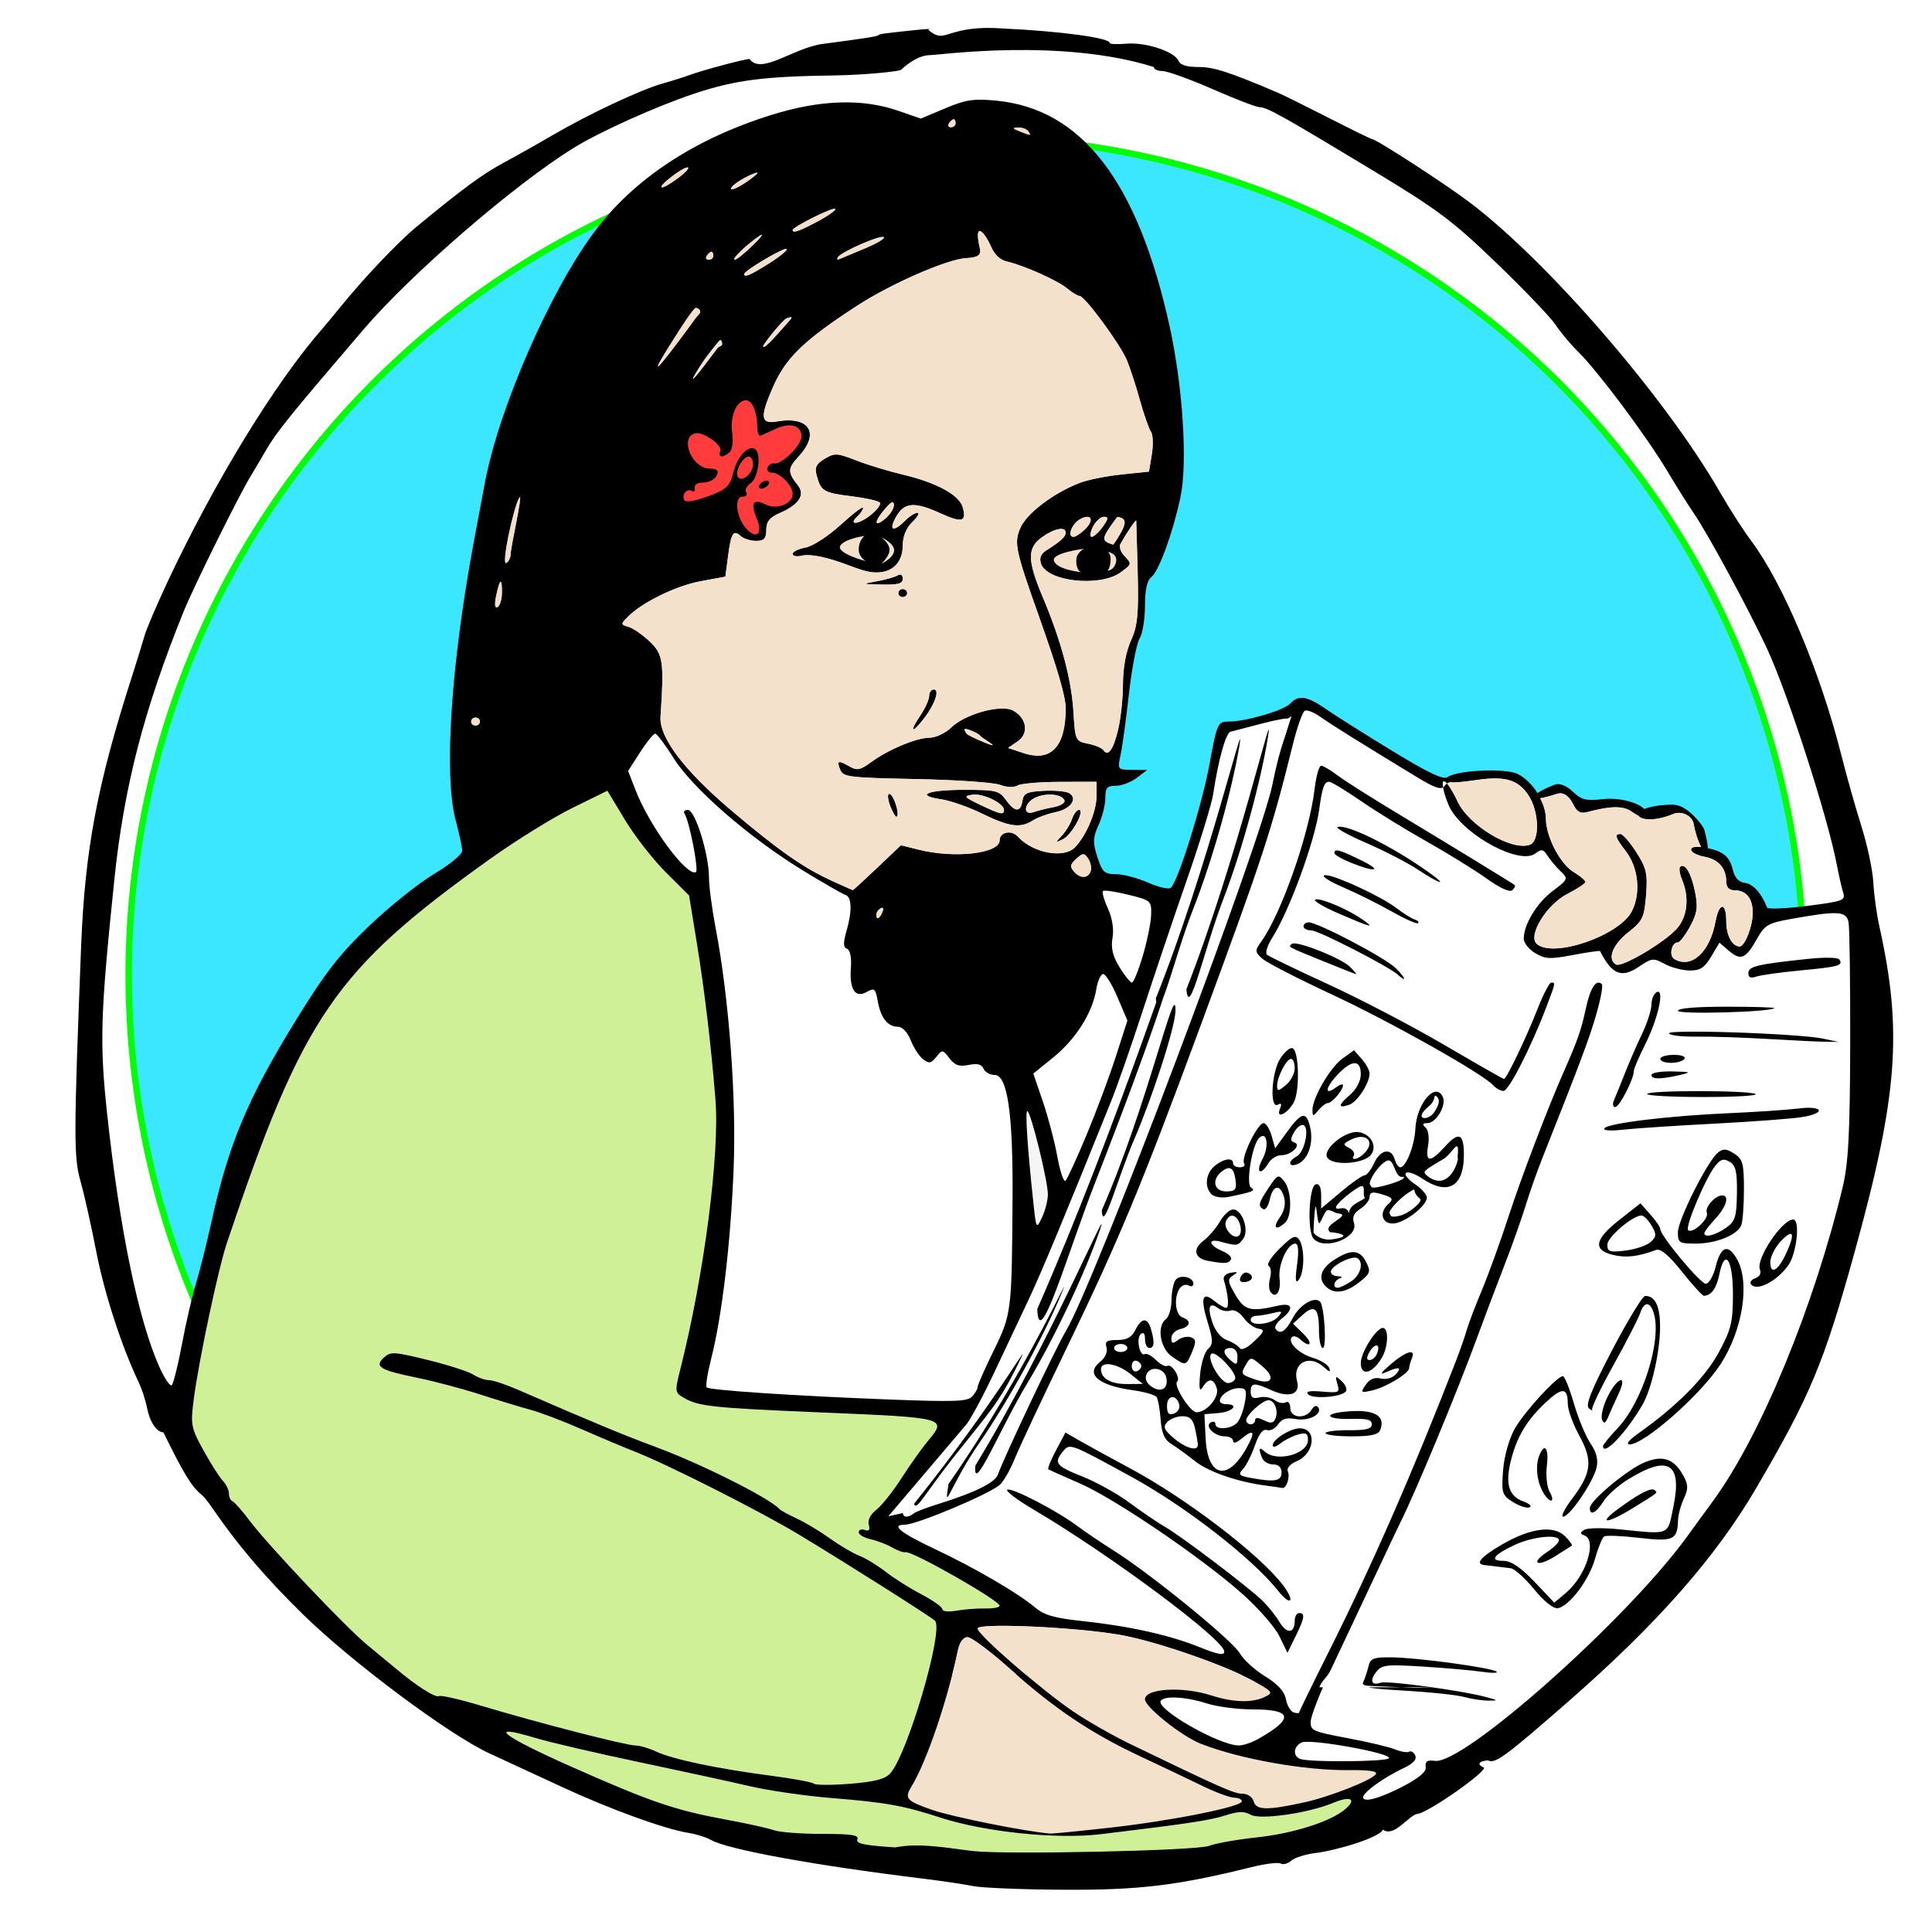 <?xml version="1.0" encoding="UTF-8" standalone="no"?>
<svg xmlns:dc="http://purl.org/dc/elements/1.1/" xmlns:cc="http://creativecommons.org/ns#" xmlns:rdf="http://www.w3.org/1999/02/22-rdf-syntax-ns#" xmlns:svg="http://www.w3.org/2000/svg" xmlns="http://www.w3.org/2000/svg" id="svg3039" height="488" width="488" version="1.1">
  <defs id="defs3043">
    <filter id="filter4781" color-interpolation-filters="sRGB" height="1.321" width="1.321" y="-0.16" x="-0.16">
      <feGaussianBlur stdDeviation="24.984" id="feGaussianBlur4783" />
    </filter>
  </defs>
  <path style="color:#000000;fill:#3be7ff;fill-opacity:1;fill-rule:nonzero;stroke:#00ff00;stroke-width:2;stroke-linecap:round;stroke-linejoin:round;stroke-miterlimit:4;stroke-opacity:1;stroke-dasharray:none;stroke-dashoffset:0;marker:none;visibility:visible;display:inline;overflow:visible;filter:url(#filter4781);enable-background:accumulate" id="path4614" transform="matrix(0.808,0,0,0.808,45,51)" d="m 508.233,241.617 a 261.85,261.85 0 1 1 -523.701,0 261.85,261.85 0 1 1 523.701,0 z" />
  <path style="fill:#000000" id="path4354" d="m 255.486,12.65 c 10.918,-0.15 24.415,0.631 35.945,4.279 0,0.558 0.977,1.014 2.19,1.014 1.213,0 6.918,2.054 12.654,4.564 5.736,2.51 11.075,4.564 11.854,4.564 1.864,0 5.793,2.191 28.367,15.817 16.705,10.084 20.399,12.847 31.6,23.646 6.974,6.724 13.651,13.707 14.844,15.531 1.193,1.824 3.786,4.926 5.771,6.878 4.905,4.827 17.174,21.247 22.353,29.922 2.331,3.905 5.373,8.743 6.744,10.745 3.657,5.339 13.998,24.464 18.598,34.391 5.195,11.21 15.178,42.126 17.521,54.265 0.538,2.789 1.262,6.03 1.634,7.195 0.63,1.974 0.017,2.196 -9.108,3.36 -5.385,0.687 -9.94,0.869 -10.116,0.412 -1.379,-3.568 -3.499,-5.946 -5.527,-6.213 -1.609,-0.211 -2.624,-1.283 -3.094,-3.233 -0.807,-3.349 -2.335,-4.703 -6.327,-5.547 -0.06,-0.964 -0.302,-2.442 -0.904,-4.659 -0.158,-0.583 -1.445,-2.427 -3.198,-4.025 -2.237,-2.04 -3.841,-2.395 -5.562,-2.314 -3.091,0.146 -5.134,0.583 -6.396,1.109 -1.705,-1.697 -6.291,-2.94 -10.325,-2.504 -4.382,0.473 -5.522,0.207 -7.648,-1.807 -1.593,-1.509 -3.343,-2.346 -4.693,-1.838 -1.882,0.708 -3.393,1.482 -4.311,2.124 -1.318,-2.102 -3.121,-3.913 -5.041,-4.85 -3.105,-1.515 -15.363,-0.94 -17.695,0.824 -0.999,0.756 -4.876,-1.09 -14.149,-6.751 -7.022,-4.287 -14.557,-9.053 -16.756,-10.587 -4.515,-3.149 -6.787,-3.474 -8.795,-1.268 -1.578,1.733 -11.221,4.564 -15.539,4.564 -2.812,0 -2.949,0.307 -4.902,10.904 -1.854,10.065 -7.757,28.989 -9.699,31.063 -0.457,0.488 -3.05,-0.082 -5.736,-1.268 -2.686,-1.186 -6.355,-2.155 -8.169,-2.155 -2.924,0 -3.449,-0.501 -4.693,-4.342 -1.186,-3.662 -1.138,-4.917 0.313,-8.083 0.944,-2.061 1.703,-5.123 1.703,-6.815 0,-2.566 0.424,-3.075 2.642,-3.075 1.462,0 3.84,-0.9 5.284,-1.997 l 2.642,-1.997 -3.754,-0.032 c -3.746,-0.034 -3.769,-0.047 -2.955,-3.835 0.45,-2.092 1.404,-9.053 2.121,-15.468 0.717,-6.415 1.928,-12.665 2.677,-13.883 0.749,-1.219 1.356,-4.926 1.356,-8.241 0,-4.016 0.529,-6.449 1.599,-7.259 1.866,-1.412 5.369,-10.959 7.335,-20.032 1.88,-8.676 0.648,-28.142 -2.746,-43.488 -8.065,-36.465 -22.174,-54.775 -43.767,-56.832 -5.678,-0.541 -7.568,-0.277 -12.862,1.934 l -6.188,2.599 -5.666,-1.965 c -9.107,-3.155 -19.658,-2.809 -31.982,1.014 -19.391,6.015 -34.82,16.168 -44.775,29.51 -11.266,15.099 -24.152,44.643 -27.672,63.394 -0.628,3.347 -1.917,10.194 -2.851,15.214 -5.728,30.807 -7.547,58.683 -4.554,69.987 0.886,3.347 1.647,6.823 1.669,7.734 0.022,0.941 -3.033,3.484 -7.092,5.896 -3.929,2.334 -11.312,8.251 -16.408,13.122 -7.399,7.073 -11.103,11.813 -18.32,23.519 -12.364,20.053 -17.149,31.456 -21.519,51.254 -1.221,5.534 -2.989,12.558 -3.928,15.627 -0.939,3.068 -2.516,9.915 -3.511,15.214 -0.996,5.3 -2.166,9.972 -2.572,10.397 -0.407,0.425 -1.811,-1.629 -3.129,-4.564 -5.288,-11.777 -10.052,-34.764 -13.175,-63.679 -1.982,-18.346 -1.757,-25.13 1.773,-59.305 2.432,-23.544 7.454,-43.01 17.556,-67.958 2.517,-6.215 14.115,-29.627 16.86,-34.042 0.545,-0.877 2.296,-3.844 3.894,-6.593 2.682,-4.617 5.722,-8.412 24.682,-30.556 12.037,-14.058 37.742,-36.281 52.806,-45.675 6.604,-4.118 20.708,-10.487 30.522,-13.788 10.809,-3.636 18.333,-4.402 35.493,-4.659 8.115,-0.122 16.501,-1.035 16.93,-1.426 0.429,-0.391 3.837,-3.709 7.37,-3.709 1.236,-0.023 9.592,-1.117 20.51,-1.268 z m -6.987,-5.579 c -9.824,0.283 -10.054,3.981 -14.079,0.412 1.071,-0.244 -0.306,-0.189 -3.059,0.095 -7.311,0.755 -9.456,1.028 -9.456,1.268 0,0.304 -3.107,0.807 -14.114,2.25 -7.378,0.986 -15.541,7.94 -18.459,3.804 -1.286,0 -12.008,2.871 -15.261,4.089 -1.224,0.458 -4.227,1.41 -6.675,2.092 -5.442,1.516 -18.812,7.787 -27.811,13.059 -3.671,2.15 -9.273,5.298 -12.445,7.005 -5.332,2.869 -10.612,6.77 -22.04,16.229 -4.573,3.785 -13.078,12.734 -18.911,19.906 -1.815,2.231 -3.888,4.742 -4.624,5.579 -11.99,13.648 -27.453,38.912 -39.387,64.408 -2.611,5.579 -5.15,11.512 -5.632,13.186 -0.481,1.674 -1.87,6.238 -3.129,10.143 -8.824,27.386 -11.976,43.979 -12.932,68.465 -1.879,48.156 -1.884,53.198 -0.139,59.336 0.951,3.347 2.741,11.385 3.998,17.877 2.028,10.472 6.408,23.92 10.672,32.838 0.8,1.674 1.752,4.598 2.121,6.498 0.694,3.576 2.442,6.181 4.137,6.181 4.941,10.092 7.116,13.764 9.664,15.785 2.548,2.021 7.12,12.159 25.725,30.334 12.28,11.996 36.753,30.249 46.792,34.898 3.365,1.558 11.625,5.371 18.355,8.495 12.287,5.703 26.041,10.706 32.26,11.696 1.835,0.292 4.338,1.077 5.562,1.775 4.194,2.393 26.284,6.421 53.397,9.731 4.895,0.598 10.652,1.459 12.793,1.902 2.141,0.443 12.41,0.862 22.805,0.919 19.135,0.106 28.695,-1.053 47.452,-5.705 3.452,-0.856 6.776,-1.273 7.405,-0.919 0.628,0.354 1.818,0.053 2.642,-0.697 0.824,-0.751 3.525,-1.629 6.014,-1.934 5.432,-0.664 16.325,-3.913 17.173,-5.927 2.818,2.086 6.508,-3.67 8.726,-3.994 2.211,-0.016 16.825,-10.122 16.825,-11.633 -2.752,-1.304 0.042,-1.825 0.973,-1.87 1.757,1 4.423,-0.978 20.58,-15.119 22.19,-19.421 36.971,-36.217 47.104,-53.536 13.767,-23.528 17.175,-31.673 24.96,-59.844 10.893,-39.414 12.11,-55.686 6.223,-82.158 -0.682,-3.068 -1.368,-8.089 -1.53,-11.157 -0.162,-3.068 -1.525,-9.458 -3.024,-14.2 -1.499,-4.742 -3.807,-12.958 -5.145,-18.257 -5.205,-20.619 -14.685,-43.129 -22.666,-53.758 -1.884,-2.509 -5.417,-7.986 -7.822,-12.172 C 420.773,100.525 391.248,66.312 371.283,51.162 365.275,46.603 347.691,35.187 346.67,35.187 c -0.245,0 -5.143,-2.394 -10.881,-5.325 -5.738,-2.931 -11.681,-5.879 -13.21,-6.53 -12.222,-5.197 -16.009,-6.403 -19.85,-6.403 -2.942,0 -4.6,-0.505 -5.041,-1.553 -0.984,-2.339 -8.306,-4.763 -13.141,-4.342 -2.338,0.203 -4.241,0.116 -4.241,-0.19 0,-1.289 -12.723,-2.999 -26.976,-3.645 -1.834,-0.131 -3.429,-0.167 -4.832,-0.127 z" />
  <path style="fill:#cff097;fill-opacity:1" id="path3925" d="m 224.804,448.009 c 4.376,-4.645 13.718,-36.479 11.341,-38.646 -1.277,-1.165 -22.2,-14.415 -34.265,-21.7 -9.679,-5.845 -33.044,-17.664 -41.461,-20.973 -2.894,-1.138 -9.016,-3.717 -13.605,-5.732 -4.589,-2.015 -10.346,-4.201 -12.793,-4.859 -2.447,-0.658 -8.171,-2.399 -12.72,-3.869 -4.549,-1.47 -11.807,-3.392 -16.13,-4.272 -9.23,-1.878 -10.692,-2.785 -8.182,-5.073 1.668,-1.521 2.521,-1.472 11.072,0.631 5.095,1.254 10.254,2.911 11.464,3.684 1.21,0.772 2.991,1.404 3.958,1.404 0.967,0 4.235,1.077 7.261,2.393 19.109,8.311 26.582,11.416 34.982,14.533 11.518,4.276 28.701,12.903 31.148,15.64 0.306,0.342 2.308,1.438 4.45,2.435 2.141,0.997 5.896,3.254 8.343,5.016 2.447,1.762 5.765,3.713 7.372,4.336 1.607,0.623 4.611,2.452 6.675,4.065 2.064,1.612 6.13,4.177 9.036,5.7 2.906,1.523 5.284,3.212 5.284,3.755 0,0.565 1.543,0.718 3.615,0.357 1.988,-0.346 5.242,-0.595 7.231,-0.553 1.988,0.042 3.615,-0.268 3.615,-0.69 0,-1.315 -22.155,-13.926 -23.769,-13.53 -0.53,0.13 -2.032,-0.394 -3.337,-1.164 -1.305,-0.77 -3.75,-1.709 -5.433,-2.087 -1.683,-0.378 -3.059,-1.183 -3.059,-1.79 0,-0.607 0.694,-0.861 1.543,-0.564 1.068,0.374 1.377,-0.039 1.004,-1.338 -0.326,-1.135 0.417,-2.61 1.878,-3.728 1.329,-1.017 4.179,-4.588 6.333,-7.935 2.154,-3.347 5.12,-7.539 6.592,-9.315 5.042,-6.086 5.298,-6.017 -27.917,-7.421 -26.395,-1.116 -29.869,-1.49 -33.56,-3.619 -2.322,-1.339 -2.357,-1.611 -0.93,-7.254 6.012,-23.777 9.984,-54.354 8.865,-68.242 -1.102,-13.683 -2.773,-27.683 -4.732,-39.655 l -1.924,-11.762 -5.882,-5.868 c -3.235,-3.227 -7.876,-9.181 -10.314,-13.231 l -4.432,-7.363 -8.839,4.345 c -4.862,2.39 -14.174,8.154 -20.695,12.81 -39.354,28.098 -47.303,39.685 -66.562,97.02 -2.171,6.463 -7.054,29.426 -8.35,39.268 -0.885,6.719 -0.755,7.426 2.418,13.186 1.844,3.347 4.045,6.806 4.89,7.687 0.845,0.881 1.537,2.326 1.537,3.212 0,0.886 0.405,1.763 0.899,1.949 0.494,0.186 2.44,2.392 4.322,4.902 4.648,6.198 24.344,26.998 29.746,31.415 2.407,1.968 5.661,4.66 7.231,5.982 5.194,4.373 9.977,7.413 10.872,6.91 0.485,-0.273 5.388,0.86 10.894,2.517 13.932,4.192 36.308,9.952 38.712,9.965 1.101,0.006 3.462,0.699 5.247,1.541 4.113,1.939 15.397,4.319 28.706,6.054 5.703,0.743 10.709,1.665 11.124,2.047 0.415,0.383 4.51,0.397 9.098,0.033 6.139,-0.488 8.815,-1.164 10.13,-2.56 z m 80.533,18.247 c 1.836,-0.673 7.27,-1.64 12.077,-2.148 9.182,-0.971 18.701,-3.997 22.347,-7.103 3.024,-2.576 1.405,-3.476 -2.958,-1.645 -6.253,2.624 -18.5,4.389 -20.915,3.014 -1.615,-0.919 -3.046,-0.884 -6.319,0.157 -4.005,1.274 -9.343,2.081 -31.486,4.759 -11.129,1.346 -29.376,-0.542 -40.604,-4.202 -9.245,-3.014 -13.755,-3.823 -27.51,-4.935 -6.565,-0.531 -15.826,-1.873 -20.58,-2.982 -4.754,-1.109 -17.414,-3.861 -28.133,-6.116 -10.719,-2.255 -22.483,-5 -26.142,-6.101 -12.474,-3.753 -8.361,-0.491 9.195,7.294 20.159,8.939 26.12,10.975 39.217,13.393 5.201,0.96 10.606,2.159 12.011,2.663 1.405,0.504 6.84,0.917 12.078,0.917 7.559,0 9.403,0.284 8.943,1.376 -0.45,1.069 1.681,1.522 9.556,2.032 6.438,-1.232 13.182,0.176 19.708,0.929 8.669,0.943 56.232,-0.096 59.515,-1.3 z" />
  <path style="fill:#ffffff;fill-opacity:1" id="path3919" d="m 230.7,382.34 c 0.453,-0.413 3.164,-1.477 6.026,-2.365 9.469,-2.938 14.647,-5.481 15.343,-7.535 1.348,-3.98 14.692,-32.157 17.173,-36.262 7.155,-11.839 49.375,-123.623 52.197,-138.197 0.756,-3.905 2.09,-9.101 2.964,-11.546 0.874,-2.445 1.366,-4.649 1.093,-4.898 -0.273,-0.249 -3.418,0.327 -6.99,1.279 -3.572,0.952 -7.029,1.855 -7.683,2.006 -1.186,0.274 -3.076,7.056 -4.375,15.694 -0.377,2.51 -3.388,12.324 -6.69,21.807 -3.302,9.484 -8.303,24.318 -11.114,32.965 -2.811,8.647 -6.396,18.917 -7.967,22.822 -11.39,28.309 -17.719,43.524 -20.887,50.208 -1.454,3.068 -4.465,9.458 -6.691,14.2 -5.557,11.837 -7.052,14.573 -12.752,23.329 -5.339,8.201 -10.152,14.503 -11.49,15.045 -1.134,0.46 -1.061,2.198 0.093,2.198 0.51,0 1.298,-0.338 1.75,-0.751 z" />
  <path style="fill:#ffffff;fill-opacity:1" id="path3905" d="m 288.649,241.458 c 1.099,-3.702 2.05,-8.368 2.112,-10.367 0.111,-3.55 -0.023,-3.669 -5.746,-5.084 -3.223,-0.797 -6.108,-1.223 -6.411,-0.946 -0.303,0.277 0.255,2.263 1.241,4.414 1.101,2.403 1.551,5.269 1.165,7.433 -0.45,2.528 0.048,4.617 1.764,7.402 1.315,2.134 2.725,3.88 3.134,3.88 0.408,0 1.642,-3.029 2.741,-6.732 z m -14.223,45.275 c 2.451,-5.858 5.781,-14.767 7.4,-19.799 l 2.944,-9.149 -2.511,-5.91 c -1.381,-3.25 -3.011,-5.883 -3.622,-5.85 -0.611,0.033 -1.394,1.789 -1.74,3.902 -0.964,5.899 -5.154,12.541 -10.792,17.111 l -5.109,4.141 2.406,7.016 c 1.324,3.859 2.974,10.135 3.667,13.947 0.693,3.812 1.629,6.55 2.08,6.086 0.451,-0.465 2.825,-5.637 5.276,-11.495 z m -27.493,63.618 c 0,-0.5 1.824,-4.635 4.054,-9.188 4.521,-9.233 4.589,-9.782 4.771,-38.519 0.135,-21.368 -1.283,-31.124 -4.525,-31.124 -1.18,0 -2.444,-0.708 -2.808,-1.574 -0.475,-1.129 -1.534,-1.399 -3.75,-0.955 -2.409,0.483 -3.476,0.114 -4.852,-1.679 -1.722,-2.242 -1.802,-2.25 -3.325,-0.351 -1.314,1.638 -1.839,1.736 -3.317,0.617 -0.966,-0.731 -2.372,-2.882 -3.125,-4.78 -0.816,-2.056 -2.122,-3.45 -3.234,-3.45 -2.59,0 -4.357,-2.228 -5.106,-6.435 -0.572,-3.214 -0.85,-3.452 -2.761,-2.373 -2.95,1.666 -4.444,-0.609 -4.032,-6.14 0.192,-2.585 -0.197,-4.478 -0.977,-4.751 -0.95,-0.332 -0.996,-1.489 -0.172,-4.324 1.5,-5.158 1.405,-8.788 -0.242,-9.289 -0.74,-0.225 -5.667,-3.059 -10.949,-6.298 -13.389,-8.211 -27.654,-20.627 -32.408,-28.205 -2.141,-3.414 -4.248,-6.212 -4.681,-6.218 -0.433,-0.006 -2.151,2.111 -3.818,4.704 l -3.03,4.715 1.942,4.987 c 3.518,9.03 12.96,21.811 15.187,20.556 0.788,-0.444 -1.664,-12.982 -2.892,-14.794 -0.338,-0.498 0.062,-0.906 0.888,-0.906 1.807,0 5.304,11.223 5.304,17.023 0,2.206 0.753,7.947 1.673,12.757 3.413,17.844 5.281,42.927 4.547,61.029 -0.761,18.745 -2.925,37.037 -5.65,47.75 -0.949,3.731 -1.465,7.021 -1.147,7.311 0.785,0.716 22.549,2.155 46.188,3.055 16.454,0.626 19.683,0.51 20.858,-0.749 0.765,-0.819 1.391,-1.899 1.391,-2.399 z" />
  <path style="fill:#000000" id="path3903" d="m 230.011,233.851 c -0.278,-0.76 -0.782,-0.3 -1.175,1.072 -0.484,1.687 -0.339,2.083 0.486,1.33 0.646,-0.589 0.956,-1.67 0.689,-2.402 z" />
  <path style="fill:#ff3b3b;fill-opacity:1" id="path4395" d="m 191.869,122.416 c 0.378,-0.558 1.188,-1.014 1.8,-1.014 0.612,0 0.803,0.456 0.425,1.014 -0.378,0.558 -1.188,1.014 -1.8,1.014 -0.612,0 -0.803,-0.456 -0.425,-1.014 z m -1.669,-5.196 c 0,-1.047 -0.483,-1.904 -1.073,-1.904 -1.521,0 -3.619,3.892 -2.773,5.142 1.018,1.502 3.846,-0.878 3.846,-3.237 z m 0.875,13.56 c -1.579,-3.813 -0.814,-4.892 2.367,-3.339 2.827,1.38 6.77,-0.192 6.77,-2.699 0,-2.114 -3.196,-5.369 -5.271,-5.369 -0.874,0 -1.359,-0.571 -1.079,-1.268 0.28,-0.697 1.019,-1.17 1.642,-1.051 1.909,0.366 6.933,-4.557 6.933,-6.794 0,-2.802 -2.784,-3.645 -6.467,-1.958 -1.644,0.753 -3.364,1.535 -3.823,1.739 -0.459,0.204 -0.841,-0.694 -0.85,-1.996 -0.025,-3.92 -1.266,-6.931 -2.856,-6.931 -2.385,0 -4.102,4.015 -3.491,8.167 0.312,2.119 0.021,4.31 -0.654,4.925 -1.687,1.539 -3.043,1.387 -2.348,-0.263 0.635,-1.509 -4.498,-5.066 -6.453,-4.471 -3.9,1.185 -0.647,8.885 3.754,8.885 1.129,0 2.045,0.342 2.035,0.761 -0.035,1.572 -1.726,2.789 -3.876,2.789 -1.259,0 -2.092,0.583 -1.919,1.343 0.168,0.739 -0.173,1.074 -0.757,0.744 -1.31,-0.738 -2.7,1.109 -1.817,2.412 0.369,0.545 2.92,0.087 5.984,-1.074 4.76,-1.804 5.453,-2.476 6.375,-6.185 1.002,-4.033 4.012,-7.036 5.6,-5.587 1.466,1.336 0.578,7.267 -1.273,8.501 -1.016,0.677 -1.518,1.719 -1.114,2.314 0.403,0.595 -0.023,1.082 -0.948,1.082 -2.262,0 -1.498,5.604 1.124,8.245 2.646,2.666 4.033,0.987 2.414,-2.924 z" />
  <path style="fill:#bbbbbb;fill-opacity:1" id="path4407" d="m 275.577,219.705 c 0.152,-0.791 -0.205,-2.122 -0.794,-2.959 -0.94,-1.335 -1.303,-1.31 -2.962,0.203 -1.583,1.443 -1.653,1.986 -0.429,3.33 1.67,1.835 3.778,1.546 4.186,-0.574 z M 241.372,31.13 c 0,-0.558 -0.221,-1.014 -0.491,-1.014 -0.27,0 -0.8,0.456 -1.178,1.014 -0.378,0.558 -0.157,1.014 0.491,1.014 0.648,0 1.178,-0.456 1.178,-1.014 z m 18.355,2.029 c -0.378,-0.558 -1.534,-0.982 -2.569,-0.943 -1.533,0.058 -1.47,0.232 0.344,0.943 2.977,1.166 3.015,1.166 2.225,0 z m -88.235,11.664 c 1.818,-1.395 2.794,-2.536 2.169,-2.536 -1.391,0 -7.76,4.995 -6.426,5.039 0.524,0.018 2.439,-1.109 4.257,-2.504 z m 19.821,-1.141 c 0,-0.272 -1.502,0.313 -3.337,1.302 -1.836,0.989 -3.337,2.187 -3.337,2.662 0,0.476 1.502,-0.11 3.337,-1.302 1.836,-1.192 3.337,-2.39 3.337,-2.662 z m 15.286,12.209 c 2.702,-1.444 4.663,-2.853 4.357,-3.132 -0.554,-0.505 -10.743,4.566 -10.743,5.347 0,0.885 1.671,0.305 6.386,-2.214 z m 11.848,6.866 c 2.993,-1.245 5.153,-2.527 4.799,-2.849 -0.735,-0.67 -10.638,3.638 -11.589,5.042 -0.346,0.511 -0.185,0.736 0.359,0.5 0.544,-0.236 3.438,-1.448 6.431,-2.693 z m -28.186,-0.901 c 2.108,-2.068 2.832,-3.099 1.609,-2.293 -3.164,2.085 -7.282,6.052 -6.283,6.052 0.463,0 2.566,-1.692 4.675,-3.759 z m -10.072,2.745 c 0,-0.558 -0.221,-1.014 -0.491,-1.014 -0.27,0 -0.8,0.456 -1.178,1.014 -0.378,0.558 -0.157,1.014 0.491,1.014 0.648,0 1.178,-0.456 1.178,-1.014 z m 14.061,1.931 c 2.754,-1.727 4.756,-3.369 4.45,-3.648 -0.563,-0.513 -10.724,5.484 -10.724,6.33 0,0.967 1.437,0.353 6.274,-2.682 z m -17.399,12.209 c 0,-0.525 -0.501,-0.954 -1.112,-0.954 -0.612,0 -4.383,6.001 -4.864,6.752 -10.583,16.532 -0.782,3.578 4.864,-4.216 0.396,-0.547 1.112,-1.056 1.112,-1.581 z m 22.27,2.572 c 1.176,-1.292 1.107,-1.44 -0.42,-0.906 -1.004,0.351 -5.926,6.535 -5.926,7.033 0,1.304 4.744,-4.367 6.346,-6.128 z m -16.708,5.602 c 0,-0.558 -0.221,-1.014 -0.491,-1.014 -0.27,0 -3.585,4.358 -3.97,4.912 -1.382,1.991 -7.33,11.345 3.282,-2.883 0.364,-0.489 1.178,-0.456 1.178,-1.014 z m -53.414,52.937 c -0.015,-1.478 3.149,-15.505 2.22,-14.194 -1.408,1.986 -4.723,17.329 -3.315,16.536 0.612,-0.345 1.105,-1.399 1.095,-2.342 z m -2.208,9.72 c 0,-3.831 -0.555,-3.444 -1.492,1.04 -0.437,2.091 -0.288,3.115 0.396,2.729 0.603,-0.34 1.096,-2.036 1.096,-3.769 z m -5.562,32.686 c 0,-0.558 -0.501,-1.014 -1.112,-1.014 -0.612,0 -1.112,0.456 -1.112,1.014 0,0.558 0.501,1.014 1.112,1.014 0.612,0 1.112,-0.456 1.112,-1.014 z m 101.656,48.126 c 0.38,-0.903 0.193,-1.31 -0.437,-0.954 -0.605,0.341 -1.1,1.049 -1.1,1.574 0,1.459 0.797,1.137 1.537,-0.62 z" />
  <path style="fill:#f3e1cc;fill-opacity:1" id="path3899" d="m 248.046,205.493 c -3.365,-1.643 -7.986,-3.264 -10.27,-3.601 -6.857,-1.013 -3.541,-2.389 5.758,-2.389 8.059,0 8.841,0.189 10.528,2.536 2.26,3.145 3.732,3.234 4.197,0.254 0.301,-1.932 1.123,-2.323 5.361,-2.546 2.753,-0.145 5.649,0.119 6.434,0.588 2.292,1.368 0.355,4.057 -3.468,4.815 -1.937,0.384 -4.51,1.325 -5.717,2.091 -3.16,2.005 -5.909,1.63 -12.824,-1.747 z m 5.562,-0.895 c 0,-1.696 -5.305,-4.256 -8.001,-3.862 -2.297,0.336 -2.099,0.6 1.882,2.503 5.215,2.494 6.118,2.695 6.118,1.358 z m 12.558,-0.736 c 1.706,-0.314 2.919,-1.081 2.694,-1.704 -0.579,-1.605 -4.71,-1.97 -7.408,-0.654 -2.867,1.399 -3.165,4.614 -0.335,3.616 1.071,-0.378 3.343,-0.944 5.049,-1.258 z m -41.295,-0.25 c -0.651,-1.702 -0.763,-3.095 -0.249,-3.095 1.019,0 2.696,5.037 1.914,5.75 -0.265,0.242 -1.014,-0.953 -1.665,-2.655 z m 7.51,-22.74 c 1.274,-1.879 2.316,-4.161 2.316,-5.071 0,-0.91 0.534,-1.655 1.187,-1.655 1.551,0 0.268,3.742 -2.522,7.354 -3.04,3.936 -3.762,3.475 -0.981,-0.627 z m 50.06,3.357 c 0.661,-2.812 1.202,-8.019 1.202,-11.571 0,-3.949 0.785,-8.167 2.019,-10.854 1.66,-3.612 1.962,-6.652 1.699,-17.074 -0.176,-6.973 -0.341,-12.907 -0.367,-13.186 -0.043,-0.469 -2.276,2.809 -3.999,5.87 -0.404,0.718 0.103,2.15 1.127,3.181 1.756,1.769 1.692,1.997 -1.128,4.019 -5.203,3.732 -18.468,2.291 -20.023,-2.174 -0.511,-1.467 -0.096,-2.524 1.345,-3.431 3.523,-2.217 4.864,-3.447 4.864,-4.463 0,-1.634 -2.875,-1.091 -5.968,1.128 -3.808,2.731 -3.763,5.816 0.221,15.27 4.621,10.963 7.217,20.719 7.709,28.969 0.423,7.104 0.517,7.307 3.673,7.939 1.781,0.357 3.53,1.077 3.885,1.601 1.2,1.771 2.531,-0.089 3.739,-5.225 z m -34.886,1.59 c -0.378,-0.558 -3.02,-1.69 -3.632,-1.69 -0.612,0 -0.149,0.616 0.229,1.173 0.378,0.558 5.899,2.923 6.511,2.923 0.612,0 -2.73,-1.848 -3.108,-2.406 z m -20.645,-36.017 c 0,-0.558 0.501,-1.014 1.112,-1.014 0.612,0 1.112,0.456 1.112,1.014 0,0.558 -0.501,1.014 -1.112,1.014 -0.612,0 -1.112,-0.456 -1.112,-1.014 z m -5.524,-2.964 c 2.162,-0.386 4.54,-1.045 5.284,-1.465 0.841,-0.474 1.353,-0.164 1.353,0.819 0,1.227 -1.185,1.555 -5.284,1.465 -5.117,-0.113 -5.159,-0.139 -1.353,-0.819 z m -3.375,-2.769 c -0.918,-0.276 -2.67,-0.887 -3.893,-1.358 -5.198,-2.001 -9.454,-2.863 -11.605,-2.35 -1.265,0.302 -2.301,0.096 -2.301,-0.457 0,-0.553 1.456,-1.271 3.236,-1.596 1.825,-0.333 5.705,-2.841 8.899,-5.754 3.115,-2.84 5.663,-4.777 5.663,-4.304 0,0.473 -0.592,1.4 -1.316,2.06 -2.641,2.408 0.039,2.281 3.135,-0.149 1.753,-1.376 2.812,-2.845 2.352,-3.265 -0.459,-0.42 -3.654,-1.112 -7.099,-1.538 -7.006,-0.867 -7.729,-1.29 -8.771,-5.143 -0.587,-2.169 -0.191,-3.031 1.992,-4.335 2.532,-1.513 3.093,-1.484 7.939,0.41 2.868,1.121 8.184,2.74 11.814,3.597 8.54,2.018 14.27,5.146 15.127,8.258 1.009,3.667 -0.174,3.996 -5.555,1.546 -6.648,-3.028 -9.187,-2.839 -11.273,0.838 -1.969,3.472 -0.761,4.023 2.225,1.014 1.107,-1.116 2.524,-2.029 3.147,-2.029 0.624,0 0.045,1.056 -1.285,2.348 -1.54,1.495 -2.419,3.648 -2.419,5.929 0,5.416 -4.171,8.031 -10.012,6.277 z m 7.762,-16.485 c -0.018,-1.178 -0.617,-0.928 -2.2,0.918 -2.839,3.31 -2.839,4.879 0,2.536 1.224,-1.01 2.214,-2.564 2.2,-3.454 z m 57.282,7.061 c 1.148,-2.023 1.312,-3.2 0.511,-3.652 -0.65,-0.366 -1.301,-0.506 -1.445,-0.311 -4.024,5.441 -4.089,5.88 -1.008,6.868 0.137,0.044 1.011,-1.263 1.943,-2.905 z m -8.861,-1.078 c 2.336,-2.353 1.342,-3.988 -1.45,-2.385 -2.069,1.188 -3.232,4.42 -1.591,4.42 0.562,0 1.93,-0.916 3.041,-2.035 z m 4.341,-0.501 c 1.44,-2.004 1.504,-2.536 0.307,-2.536 -0.834,0 -2.086,1.141 -2.783,2.536 -0.697,1.395 -0.835,2.536 -0.306,2.536 0.528,0 1.781,-1.141 2.783,-2.536 z m -56.949,86.111 5.989,-5.683 4.395,1.113 c 9.128,2.311 20.525,1.004 20.525,-2.353 0,-2.071 2.983,-2.699 4.565,-0.96 3.842,4.221 11.742,5.667 14.543,2.662 2.87,-3.079 5.365,-9.046 5.365,-12.832 v -3.65 l -9.178,0.015 c -5.048,0.008 -9.887,0.425 -10.753,0.925 -0.957,0.552 -2.705,0.483 -4.45,-0.175 -1.581,-0.597 -11.127,-1.251 -21.213,-1.454 -17.06,-0.344 -18.396,-0.509 -19.154,-2.376 -0.947,-2.334 -0.543,-2.462 2.43,-0.769 1.825,1.039 2.669,0.872 5.269,-1.044 4.396,-3.239 11.502,-6.231 14.861,-6.257 1.599,-0.013 4.028,-1.151 5.497,-2.576 3.57,-3.465 12.683,-5.941 15.672,-4.258 3.443,1.939 3.992,5.766 1.11,7.748 l -2.429,1.67 3.993,1.317 c 6.891,2.272 10.558,-1.664 10.558,-11.331 0,-2.948 -2.081,-10.087 -6.857,-23.528 -5.865,-16.502 -6.234,-18.28 -4.583,-22.056 1.611,-3.683 8.476,-8.869 15.062,-11.378 2.037,-0.776 6.79,-1.73 10.562,-2.119 l 6.857,-0.707 0.718,-4.366 c 0.395,-2.401 0.294,-4.969 -0.225,-5.706 -0.519,-0.737 -1.767,-4.307 -2.774,-7.933 -1.007,-3.626 -2.495,-8.19 -3.307,-10.143 -1.671,-4.019 -10.672,-16.229 -11.963,-16.229 -0.466,0 -1.817,-0.815 -3.003,-1.811 -2.415,-2.028 -10.987,-5.867 -15.31,-6.856 -1.836,-0.42 -3.147,-1.778 -4.021,-3.762 -1.684,-3.822 -4.507,-6.779 -2.816,0.53 0.391,1.687 -0.756,2.227 -3.414,2.352 -4.751,0.224 -19.063,6.457 -27.646,12.041 -13.405,8.722 -17.977,13.137 -21.195,20.466 -3.365,7.664 -3.171,9.466 0.942,8.749 8.213,-1.431 10.97,2.934 5.558,8.799 -2.864,3.103 -2.885,3.965 -0.178,7.417 1.826,2.329 0.191,4.824 -4.486,6.847 -2.679,1.158 -3.524,2.187 -3.542,4.311 -0.019,2.228 -0.539,2.789 -2.583,2.789 -1.407,0 -3.151,-0.54 -3.875,-1.2 -1.868,-1.703 -2.444,-0.792 -3.206,5.076 l -0.671,5.165 -6.247,1.154 c -6.216,1.148 -14.76,5.324 -18.404,8.996 -1.811,1.825 -1.801,1.957 0.199,2.536 1.161,0.336 3.575,2.004 5.365,3.707 3.367,3.203 3.635,5.083 2.704,18.981 -0.349,5.216 5.923,13.534 17.793,23.598 11.964,10.143 18.35,14.61 25.586,17.894 2.753,1.25 5.089,2.287 5.19,2.304 0.101,0.018 2.879,-2.525 6.173,-5.651 z m 46.63,-8.104 c 0.998,-1.064 2.158,-2.962 2.578,-4.218 0.42,-1.255 1.205,-2.282 1.747,-2.282 1.638,0 -1.798,6.286 -4.045,7.398 -1.968,0.974 -1.985,0.92 -0.28,-0.898 z M 393.913,200.391 c 1.497,-0.105 2.658,1.157 3.442,2.726 0.984,1.968 1.849,2.461 3.581,1.997 5.919,-1.587 9.068,-1.619 11.194,-0.127 0.667,0.468 1.237,0.821 1.738,1.078 0.633,1.023 4.092,1.502 8.795,-0.475 2.093,-0.88 4.777,0.453 5.145,2.536 0.414,2.348 1.16,4.454 1.877,5.832 -1.643,-0.191 -2.538,0.02 -2.538,0.666 0,0.642 1.515,1.436 3.372,1.775 3.57,0.651 5.527,2.906 5.527,6.371 0,1.341 0.734,2.092 2.016,2.092 3.003,0 4.658,2.052 4.658,5.737 0,3.346 -2.001,8.463 -3.303,8.463 -1.873,0 -3.372,-2.793 -3.372,-6.276 0,-5 -1.818,-4.98 -2.746,0.032 -1.431,7.722 -6.057,11.935 -10.36,9.446 -1.445,-0.836 -0.75,-4.216 0.869,-4.216 0.482,0 1.885,-1.829 3.094,-4.057 1.812,-3.339 2.024,-4.903 1.217,-8.843 -0.959,-4.681 -2.548,-7.281 -3.754,-6.181 -0.333,0.304 -0.107,1.788 0.521,3.296 1.84,4.412 1.358,9.178 -1.251,12.203 -2.997,3.474 -13.965,9.989 -15.435,9.16 -2.297,-1.294 -0.905,-4.985 3.024,-8.083 3.718,-2.93 4.104,-3.777 4.554,-9.446 0.427,-5.389 0.091,-6.859 -2.468,-10.84 -1.627,-2.532 -3.412,-4.596 -3.998,-4.596 -1.589,0 -1.337,0.888 1.286,4.247 3.254,4.167 3.929,10.766 1.564,15.31 -3.211,6.17 -19.966,11.875 -24.022,8.178 -2.295,-2.093 2.488,-9.904 7.717,-12.584 2.516,-1.289 4.589,-2.652 4.589,-3.043 0,-0.391 -1.305,-1.496 -2.885,-2.441 -3.497,-2.089 -7.058,-8.932 -7.092,-13.598 -0.012,-1.624 -0.565,-3.405 -1.425,-5.103 0.949,-0.148 2.319,-0.492 4.206,-1.109 0.227,-0.074 0.447,-0.112 0.661,-0.127 z m -28.402,-2.472 c 0.869,1.007 2.023,3.152 2.607,4.438 2.778,6.116 13.623,12.662 18.286,11.03 2.605,-0.911 2.377,-8.458 -0.382,-12.584 -2.593,-3.877 -5.957,-4.849 -13.106,-3.772 -2.898,0.437 -5.736,0.696 -6.292,0.571 -0.317,-0.071 -0.729,0.067 -1.112,0.317 z M 329.489,455.245 c 6.356,-1.388 16.996,-5.581 18.029,-7.105 0.516,-0.761 -1.614,-1.082 -6.81,-1.028 -11.196,0.116 -27.535,-2.791 -37.393,-6.655 -4.797,-1.88 -14.108,-9.29 -14.108,-11.227 0,-2.752 9.48,-3.322 16.686,-1.003 5.614,1.806 10.403,1.945 13.582,0.394 2.182,-1.065 2.038,-1.281 -2.576,-3.873 -7.318,-4.111 -24.946,-10.221 -34.091,-11.816 -11.23,-1.959 -35.874,-3.052 -35.874,-1.59 0,1.515 16.215,15.588 24.172,20.979 3.531,2.392 9.924,6.044 14.207,8.116 22.914,11.084 26.426,12.641 28.519,12.641 1.326,0 2.519,0.828 2.848,1.978 0.631,2.199 3.416,2.241 12.809,0.19 z m -49.23,6.418 c 15.614,-1.743 33.42,-5.297 33.42,-6.671 0,-0.495 -0.876,-0.908 -1.947,-0.918 -1.071,-0.009 -4.7,-1.358 -8.065,-2.997 -3.365,-1.639 -10.408,-4.99 -15.651,-7.445 -12.386,-5.801 -21.617,-11.991 -32.811,-22.002 -4.987,-4.46 -9.85,-8.11 -10.806,-8.11 -1.077,0 -2.002,1.254 -2.433,3.296 -2.724,12.938 -7.926,28.19 -11.758,34.472 -1.826,2.994 -1.278,3.601 5.322,5.895 5.032,1.749 23.665,5.483 29.71,5.954 0.586,0.046 7.344,-0.618 15.018,-1.474 z" />
  <path style="fill:#f5f5f5;fill-opacity:1" id="path3909" d="m 264.682,301.77 c 0.06,-3.243 -4.341,-21.123 -5.199,-21.123 -0.576,0 0.049,9.385 1.553,23.329 0.699,6.481 0.736,6.541 2.154,3.55 0.793,-1.674 1.465,-4.264 1.492,-5.756 z" />
  <path d="m 329.844,179.469 c -0.106,0.009 -0.211,0.023 -0.281,0.062 -0.563,0.317 -1.921,4.147 -3,8.5 -5.408,21.816 -7.488,28.193 -23.406,71.312 -14.827,40.163 -20.484,53.765 -33.969,81.656 -5.934,12.273 -11.721,24.586 -12.844,27.375 -1.122,2.789 -2.82,5.789 -3.781,6.656 -2.562,2.312 -21.033,10.094 -23.969,10.094 -3.697,0 -1.235,2.003 7.5,6.125 10.168,4.798 21.008,11.107 25.406,14.812 2.228,1.877 4.849,2.653 11.688,3.375 11.873,1.254 22.16,3.533 29.75,6.594 4.753,1.917 6.281,2.183 6.281,1.125 0,-2.994 -28.728,-24.396 -48.031,-35.781 -4.425,-2.61 -7.449,-4.903 -6.719,-5.125 1.413,-0.43 12.768,5.498 17.812,9.312 1.662,1.257 5.76,4.028 9.125,6.156 9.354,5.915 29.933,22.671 31.75,25.875 0.889,1.567 3.738,4.185 6.344,5.781 2.798,1.714 4.415,1.127 5.062,2.816 h 5.531 c 1.343,-2.767 3.23,-4.415 5.375,-8.691 10.996,-21.92 21.491,-45.867 32.375,-73.969 0.972,-2.51 2.143,-5.92 2.625,-7.594 0.482,-1.674 2.237,-6.251 3.875,-10.156 1.638,-3.905 4.693,-12.335 6.781,-18.75 3.147,-9.67 9.831,-27.227 13.719,-36.031 3.579,-8.104 4.53,-10.803 5.625,-15.938 1.171,-5.49 2.657,-7.839 4.125,-6.5 0.358,0.327 -0.265,3.726 -1.344,7.5 -1.72,6.018 -3.947,12.013 -13.781,36.75 -1.22,3.068 -3.064,8.309 -4.094,11.656 -1.03,3.347 -3.372,9.977 -5.219,14.719 -1.846,4.742 -5.13,13.424 -7.281,19.281 -4.954,13.486 -15.417,38.646 -19.188,46.156 -0.56,1.116 -3.583,7.493 -6.719,14.188 -3.136,6.694 -7.972,16.955 -10.75,22.812 -1.119,2.36 -2.12,2.486 -2.969,4.566 h 20.744 c -8.74,-0.458 -10.24,-0.075 -9.619,-1.41 0.414,-0.89 0.983,-2.651 1.281,-3.906 0.41,-1.724 1.051,-2.174 4.188,-2.25 0.448,-0.011 0.975,-0.002 1.531,0 6.349,0.022 25.681,2.655 26.656,3.625 0.392,0.39 -1.271,0.395 -3.719,0.031 -2.447,-0.364 -9.105,-0.954 -14.781,-1.312 -9.317,-0.588 -10.455,-0.451 -11.844,1.281 -1.796,2.239 -1.284,3.602 1.062,2.781 1.581,-0.553 18.442,-0.474 25.406,1.16 h 12.906 c 14.131,-12.114 30.451,-26.251 38.906,-37.848 1.495,-2.05 4.593,-6.299 6.875,-9.438 7.764,-10.678 16.087,-28.034 22.969,-47.156 v -49.719 c -0.198,0.039 -0.348,0.088 -0.562,0.125 -2.294,0.397 -12.179,1.147 -21.969,1.656 -9.789,0.509 -20.266,1.198 -23.25,1.531 -3.285,0.367 -5.174,0.235 -4.781,-0.344 0.869,-1.281 16.282,-3.154 31.344,-3.812 6.73,-0.294 14.625,-0.839 17.531,-1.188 0.622,-0.074 1.172,-0.124 1.688,-0.156 v -16.906 c -2.889,-0.138 -6.284,-0.325 -9.75,-0.531 -5.812,-0.346 -13.707,-0.602 -17.531,-0.562 -3.824,0.04 -6.938,-0.334 -6.938,-0.844 0,-0.269 2.066,-0.382 5.25,-0.406 7.541,-0.057 21.274,0.459 28.969,1.156 V 245.031 c -0.388,0.038 -0.581,0.054 -1,0.094 -5.119,0.488 -10.179,1.181 -11.25,1.562 -1.348,0.48 -1.969,0.222 -1.969,-0.875 0,-1.673 2.182,-2.243 14.219,-3.531 v -10.75 c -1.056,0.176 -2.168,0.366 -3.438,0.594 -5.853,1.048 -6.616,1.522 -8.562,5 -2.837,5.07 -4.115,5.587 -7.062,3.062 l -2.438,-2.062 -2.094,3.5 c -1.649,2.792 -2.754,3.531 -5.344,3.531 -1.798,0 -4.683,-0.745 -6.375,-1.656 -2.933,-1.579 -3.22,-1.556 -6.594,0.719 -4.332,2.92 -6.746,1.933 -9.75,-3.969 -0.088,-0.174 -3.137,0.277 -6.812,0.969 -5.907,1.112 -7.038,1.058 -9.594,-0.469 -1.59,-0.95 -2.875,-2.59 -2.875,-3.625 0,-3.603 3.302,-9.049 7.312,-12.062 3.948,-2.967 3.985,-3.106 1.969,-5.031 -1.134,-1.083 -2.605,-2.812 -3.281,-3.875 -1.062,-1.67 -1.502,-1.767 -3.094,-0.562 -3.826,2.895 -17.429,-4.269 -21.406,-11.281 -0.742,-1.309 -1.623,-3.816 -1.875,-5.438 -0.787,0.584 -2.564,-0.122 -6.531,-2.531 -14.438,-8.769 -21.697,-13.291 -24.438,-15.25 -1.419,-1.014 -2.946,-1.69 -3.688,-1.625 z M 364.5,198.875 c 0.085,-0.063 0.187,-0.126 0.25,-0.219 0.205,-0.303 0.461,-0.562 0.75,-0.75 -0.384,-0.444 -0.737,-0.683 -0.938,-0.5 -0.199,0.181 -0.172,0.761 -0.062,1.469 z m -10.506,227.316 c 0.412,0.022 0.623,0.023 1.068,0.049 2.293,0.132 4.588,0.046 6.715,-0.049 z m 7.783,0 h 6.785 c -1.548,-0.266 -4.011,-0.123 -6.785,0 z M 326.219,180.906 c -4.989,3.253 -9.98,5.536 -14.969,5.781 -3.492,15.511 -8.743,31.454 -15.25,47.719 l -18.906,56.219 c -6.04,17.956 -20.472,54.424 -32.031,68.031 l -20.688,24.344 c 9.239,-2.028 20.14,-4.514 26.406,-11 0,0 12.971,-25.922 18.812,-39.188 13.55,-30.772 37.594,-93.625 37.594,-93.625 z m 7.469,12.5 c 0.521,0 2.364,1.088 4.094,2.406 1.73,1.318 8.645,5.702 15.375,9.75 12.385,7.45 28.522,17.316 29.406,17.969 0.265,0.196 0.021,0.78 -0.562,1.312 -0.674,0.615 -3.078,-0.483 -6.594,-3 -3.046,-2.181 -9.799,-6.332 -15,-9.25 -5.201,-2.918 -12.679,-7.523 -16.594,-10.219 -3.915,-2.695 -7.554,-4.906 -8.094,-4.906 -1.233,0 -1.733,1.389 -2.5,6.969 -1.113,8.093 -7.561,25.7 -11.906,32.5 -1.211,1.895 -1.773,3.797 -1.281,4.219 0.491,0.422 7.436,3.782 15.469,7.469 8.033,3.687 21.234,10.578 29.312,15.312 8.079,4.735 14.852,8.594 15.062,8.594 0.638,0 5.554,-10.233 8.406,-17.5 1.478,-3.766 3.067,-6.844 3.531,-6.844 1.125,0 1.16,-0.088 -1.219,6.188 -3.81,10.05 -9.498,21.188 -10.812,21.188 -0.714,0 -1.895,-0.636 -2.625,-1.438 -2.699,-2.965 -26.101,-16.135 -40.938,-23.031 -8.417,-3.913 -16.242,-7.929 -17.375,-8.938 -1.895,-1.686 -1.909,-2.029 -0.312,-4.25 5.148,-7.164 12.161,-27.196 13.531,-38.656 0.383,-3.208 1.104,-5.844 1.625,-5.844 z m 4.781,15.406 c 3.45,0.061 14.629,5.837 23.031,11.969 4.395,3.207 1.966,2.382 -3.344,-1.125 -2.645,-1.747 -8.568,-4.794 -13.156,-6.781 -4.588,-1.987 -7.797,-3.796 -7.125,-4 0.158,-0.048 0.364,-0.067 0.594,-0.062 z m -0.719,6 c 0.852,0.04 2.61,0.798 5.969,2.438 5.647,2.757 3.87,3.221 -2.5,0.656 -2.291,-0.923 -4.184,-2.019 -4.188,-2.438 -0.003,-0.448 0.207,-0.68 0.719,-0.656 z m -2.781,6.25 c 2.772,0.204 13.948,5.386 17.844,8.375 1.678,1.287 3.713,2.557 4.5,2.812 0.787,0.256 1.181,0.663 0.875,0.938 -0.306,0.274 -3.322,-1.062 -6.688,-2.969 -3.365,-1.907 -8.885,-4.647 -12.25,-6.094 -3.365,-1.446 -5.501,-2.797 -4.75,-3.031 0.105,-0.033 0.284,-0.045 0.469,-0.031 z m -2.406,6.094 c 1.907,-0.038 8.189,2.699 11.719,5.188 3.144,2.217 2.101,1.957 -6.125,-1.594 -3.977,-1.717 -6.625,-3.295 -5.906,-3.531 0.086,-0.028 0.185,-0.06 0.312,-0.062 z m -2.031,5.812 c 2.323,0 19.252,8.893 22,11.562 2.486,2.415 2.967,3.869 0.562,1.688 -2.344,-2.127 -20.091,-11.218 -21.906,-11.219 -1.071,-4.1e-4 -1.938,-0.442 -1.938,-1 0,-0.558 0.579,-1.031 1.281,-1.031 z m -3.469,5.312 c 2.889,0.226 11.985,3.971 13.938,5.938 1.061,1.069 1.748,1.897 1.5,1.844 -0.248,-0.053 -3.967,-1.51 -8.25,-3.25 -9.213,-3.744 -8.887,-3.566 -8,-4.375 0.066,-0.06 0.17,-0.106 0.312,-0.125 0.133,-0.018 0.307,-0.046 0.5,-0.031 z m 91.719,12.219 c 1.551,-0.103 -0.133,7.13 -3.188,13.219 -1.605,3.198 -2.906,6.251 -2.906,6.781 0,2.049 -3.634,9.125 -4.688,9.125 -0.617,0 -0.751,-0.795 -0.312,-1.781 0.434,-0.976 1.686,-4.054 2.781,-6.844 1.096,-2.789 3.055,-7.273 4.344,-9.969 1.289,-2.696 2.312,-5.966 2.312,-7.281 0,-1.315 0.576,-2.728 1.281,-3.125 0.133,-0.075 0.272,-0.118 0.375,-0.125 z m 17.438,3.781 c 6.832,0 12.224,0.172 11.969,0.375 -1.252,0.996 -24.375,1.617 -24.375,0.656 0,-0.656 4.613,-1.031 12.406,-1.031 z m -110.062,10.469 c 0.1,-0.017 0.203,-0.024 0.281,0 1.697,0.509 1.932,10.942 0.312,13.781 -1.67,2.928 -4.57,4.191 -3.438,1.5 0.509,-1.209 0.325,-1.5 -0.562,-1 -2.1,1.183 -1.593,-8.233 0.625,-11.656 0.921,-1.422 2.082,-2.504 2.781,-2.625 z M 342,265.281 l 1.969,2.219 c 1.083,1.219 1.969,2.854 1.969,3.656 0,2.381 -3.081,7.171 -5.094,7.875 -2.939,1.028 -2.923,0.147 0.094,-2.438 1.69,-1.448 2.781,-3.537 2.781,-5.281 0,-3.815 -2.371,-3.656 -6.062,0.344 -3.021,3.274 -3.088,5.203 -0.094,2.938 0.933,-0.706 1.676,-0.893 1.656,-0.406 -0.05,1.251 -2.805,4.438 -3.844,4.438 -0.477,0 -1.531,0.805 -2.344,1.781 -1.406,1.689 -1.498,1.7 -1.531,0 -0.059,-2.981 4.509,-10.819 7.594,-13.031 z m 80.781,1.156 c 1.985,0 3.089,0.439 2.688,1.031 -0.378,0.558 -1.913,1 -3.406,1 -1.493,0 -2.688,-0.442 -2.688,-1 0,-0.558 1.535,-1.031 3.406,-1.031 z m -96.688,1.031 c -1.15,0 -3.5,4.558 -3.5,6.781 0,1.43 0.268,1.422 2.219,-0.188 1.224,-1.01 2.219,-2.911 2.219,-4.219 0,-1.308 -0.424,-2.375 -0.938,-2.375 z m 96.312,3.156 c 4.717,0.107 4.948,0.215 1.969,0.906 -4.921,1.142 -7.25,1.142 -7.25,0 0,-0.558 2.375,-0.972 5.281,-0.906 z m 6.688,4.969 c 6.644,0.003 13.496,0.258 14.344,0.75 0.706,0.41 -5.168,0.749 -13.062,0.75 -7.895,0.001 -14.344,-0.331 -14.344,-0.75 0,-0.492 6.418,-0.753 13.062,-0.75 z m -66.406,0.156 c 0.712,-0.045 1.346,0.371 1.781,1.406 0.886,2.105 -1.752,6.531 -3.906,6.531 -1.255,0 -1.385,0.289 -0.469,1.125 0.702,0.64 0.97,2.627 0.625,4.562 -0.768,4.317 0.516,4.368 4.312,0.156 3.553,-3.942 4.861,-3.172 4.719,2.812 -0.179,7.522 -4.225,9.605 -10.5,5.375 -1.803,-1.216 -3.66,-1.862 -4.125,-1.438 -0.465,0.424 0.537,1.664 2.219,2.781 1.681,1.117 3.062,2.67 3.062,3.438 0,2.146 -5.804,6.562 -8.625,6.562 -2.777,0 -3.454,-2.808 -1.188,-4.875 1.53,-1.395 1.245,-1.734 -2.156,-2.688 -1.831,-0.513 -2.5,-0.277 -2.5,0.844 0,0.843 -1.062,2.181 -2.344,3 -1.615,1.032 -2.084,2.123 -1.594,3.531 1.299,3.733 -7.499,7.136 -10.25,3.969 -1.609,-1.852 -1.141,-13.17 0.562,-13.688 0.92,-0.279 1.406,0.689 1.406,2.844 v 3.25 l 4.969,-4.188 c 2.74,-2.303 5.417,-4.188 5.969,-4.188 0.551,0 1.646,-1.358 2.406,-3.031 1.579,-3.475 4.358,-4.034 5.219,-1.031 0.32,1.116 0.964,2.031 1.406,2.031 1.46,0 3.613,-5.494 3.812,-9.719 0.229,-4.855 3.052,-9.239 5.188,-9.375 z m -0.156,1.014 c -0.339,0.016 -0.002,1.365 -1.611,2.65 -4.302,3.558 0.091,4.009 1.625,1.088 1.439,-2.276 0.851,-3.211 0.182,-3.66 -0.084,-0.056 -0.147,-0.08 -0.195,-0.078 z m -33.219,5.08 c 0.694,0.073 1.178,0.995 1.594,2.719 0.949,3.939 -0.358,8.1 -2.906,9.344 -2.497,1.218 -2.952,-0.545 -0.469,-1.812 1.922,-0.981 3.287,-7.027 1.781,-7.875 -0.583,-0.329 -1.645,0.443 -2.375,1.688 -1.022,1.741 -1.047,2.348 -0.031,2.656 1.963,0.597 -0.739,3.25 -3.312,3.25 -1.127,0 -2.595,0.916 -3.25,2.031 -1.935,3.297 -3.31,2.302 -1.469,-1.062 1.745,-3.189 1.195,-7.179 -0.75,-5.406 -1.851,1.688 -3.536,11.812 -2.094,12.625 1.283,0.723 0.324,1.116 -5.781,2.344 -1.575,0.317 -3.437,0.03 -4.156,-0.625 -1.941,-1.77 -1.592,-5.312 0.719,-7.219 2.271,-1.874 4.656,-2.205 4.656,-0.656 0,0.558 0.765,1 1.719,1 0.954,0 1.436,-0.449 1.062,-1 -0.878,-1.295 3.404,-10.156 4.906,-10.156 0.629,0 1.535,1.442 2.031,3.188 l 0.906,3.156 3.031,-4.188 c 2.019,-2.782 3.295,-4.094 4.188,-4 z m 13.125,4.094 c 0.212,-0.011 0.43,-0.025 0.625,0 3.077,0.396 4.867,3.41 3.344,5.625 -1.742,2.535 -10.251,3.03 -11.25,0.656 -0.851,-2.022 4.094,-6.11 7.281,-6.281 z m 1.219,1.25 c -0.653,0.021 -1.441,0.199 -2.25,0.594 -2.259,1.102 -2.299,1.333 -0.625,2.188 1.028,0.525 1.529,1.435 1.125,2.031 -0.416,0.613 -0.111,0.877 0.719,0.625 0.806,-0.245 2.014,-1.197 2.656,-2.125 1.349,-1.95 0.334,-3.376 -1.625,-3.312 z m 24.27,2.361 c -0.581,0.085 -1.819,2.275 -3.262,3.156 -2.298,1.404 -5.201,2.9 -4.801,3.6 0.4,0.7 2.731,2.615 4.9,1.701 2.683,-1.131 3.839,-5.692 3.398,-5.602 0.224,-2.202 0.112,-2.907 -0.236,-2.855 z m 67.418,0.857 c 0.731,-0.114 1.511,0.229 2.719,1 2.121,1.354 2.438,2.476 2.438,9 0,4.107 -0.307,8.222 -0.688,9.125 -1.033,2.455 -6.383,4.594 -11.469,4.594 -4.193,0 -4.531,-0.197 -4.531,-2.844 0,-3.156 7.614,-18.274 10.188,-20.219 0.49,-0.37 0.905,-0.588 1.344,-0.656 z m 0.125,2.531 c -0.704,-0.024 -1.298,0.441 -2.125,1.438 -2.417,2.91 -7.794,15.563 -6.938,16.344 1.117,1.018 5.341,-2.897 4.719,-4.375 -0.574,-1.364 2.097,-4.406 3.875,-4.406 1.905,0 1.087,2.866 -1.719,5.906 -1.53,1.657 -2.781,3.318 -2.781,3.656 0,1.214 2.803,0.503 5.438,-1.344 2.348,-1.646 2.698,-2.738 2.781,-8.719 0.076,-5.427 -0.292,-7.079 -1.812,-7.969 -0.571,-0.334 -1.015,-0.517 -1.438,-0.531 z m -84.654,0.17 c -0.216,-0.03 -0.461,0.03 -0.748,0.205 -2.3,1.4 -4.429,5.142 -4.029,5.842 0.4,0.7 0.2,1.1 2.5,0.6 2.3,-0.5 6.827,-1.869 5.996,-2.533 -2.187,0.648 -2.207,-3.903 -3.719,-4.113 z m -40.502,1.955 c -0.446,0.028 -0.984,0.297 -1.625,0.781 -2.737,2.071 -2.116,5.094 1.031,5.094 2.223,0 2.65,-0.446 2.406,-2.531 -0.272,-2.322 -0.832,-3.406 -1.812,-3.344 z m 12.594,2.125 c 0.431,-0.043 0.826,0.387 1.469,1.188 1.897,2.365 2.035,8.813 0.219,10.469 -2.355,2.147 -3.221,1.299 -1.344,-1.312 1.139,-1.584 1.532,-3.469 1.094,-5.062 -0.951,-3.453 -2.784,-3.221 -3.594,0.469 -0.365,1.665 -1.119,2.803 -1.656,2.5 -1.423,-0.802 -1.202,-1.6 1.406,-5.5 1.254,-1.875 1.852,-2.695 2.406,-2.75 z m 21.057,2.414 c -0.218,0.006 -0.526,0.12 -0.957,0.383 -2.3,1.4 -5.931,4.435 -5.531,5.135 0.4,0.7 2.488,-0.977 3.285,1.352 -0.086,-2.621 4.705,-3.459 3.875,-4.123 -0.451,-0.763 0.274,-2.771 -0.672,-2.746 z m 13.074,0.895 c -0.166,0.062 -0.466,0.255 -1.041,0.605 -2.3,1.4 -5.4,4.7 -5,5.4 0.4,0.7 0.2,1.1 2.5,0.6 2.3,-0.5 6.03,-3.634 5.199,-4.299 -1.875,-1.5 -1.161,-2.494 -1.658,-2.307 z m 57.307,3.441 2.5,2.812 c 1.374,1.541 2.528,3.2 2.531,3.688 0.01,1.684 10.106,13.812 11.5,13.812 0.769,0 1.892,-1.917 2.469,-4.25 1.301,-5.268 3.147,-5.921 5.406,-1.938 3.326,5.865 1.442,17.965 -4.188,26.594 -5.008,7.676 -19.233,20.211 -22.906,20.188 -1.068,-0.007 -0.224,-1.1 2.156,-2.781 9.723,-6.867 16.859,-14.078 20.312,-20.469 3.131,-5.794 3.594,-7.635 3.594,-14.656 0,-8.86 -2.056,-11.879 -3.438,-5.031 -0.704,3.492 -2.036,5.363 -3.906,5.406 -0.371,0.008 -2.882,-2.769 -5.562,-6.125 -3.394,-4.249 -5.391,-5.875 -6.562,-5.438 -4.528,1.692 -7.542,2.02 -10.844,1.219 -5.144,-1.247 -4.654,-3.921 1.656,-8.875 z m -82,0.859 c -0.017,-0.013 -0.034,-0.007 -0.051,0.019 -0.27,0.43 -0.59,6.368 -0.49,6.543 0.4,0.7 2.271,2.03 4.602,1.699 6.412,-0.911 0.33,-1.874 -0.4,-1.801 -2.5,-2 6.099,-4.299 1.799,-4.799 -0.669,-0.078 -2.099,-1.181 -2.707,-0.664 -0.608,0.517 -1.298,2.583 -1.805,3.127 -0.475,0.51 -0.698,-3.923 -0.947,-4.125 z m -20.875,0.703 c 2.31,0 4.128,5.241 2.562,7.406 -1.312,1.815 -1.637,1.853 -5.625,0.75 -3.434,-0.95 -3.164,0.886 0.344,2.344 1.564,0.65 2.533,1.632 2.156,2.188 -0.696,1.027 -1.465,1.074 -5.75,0.312 -3.465,-0.616 -3.999,-2.983 -1.156,-5.125 1.349,-1.016 3.215,-3.221 4.156,-4.875 0.941,-1.654 2.433,-3 3.312,-3 z M 414.625,307.031 c -2.239,0 -8.625,5.438 -8.625,7.344 0,1.808 0.518,1.998 4.594,1.5 2.532,-0.31 5.397,-1.293 6.344,-2.156 1.479,-1.349 1.513,-1.92 0.219,-4.125 -0.828,-1.411 -1.982,-2.562 -2.531,-2.562 z m -103.438,0.031 c -0.573,0.018 -1.139,0.505 -1.531,1.438 -0.751,1.786 1.989,4.753 3.312,3.594 0.52,-0.455 0.595,-1.766 0.188,-2.938 -0.482,-1.385 -1.232,-2.117 -1.969,-2.094 z m 141.75,0.969 c 1.826,0 0.895,8.627 -1.25,11.594 -2.99,4.136 -8.105,6.685 -9.438,4.719 -0.339,-0.499 0.179,-1.158 1.156,-1.5 1.053,-0.368 1.518,-1.254 1.125,-2.188 -1.093,-2.596 5.581,-12.625 8.406,-12.625 z m -0.656,3.656 c -0.418,-0.022 -1.219,0.521 -2.375,1.719 -1.51,1.565 -2.75,4.01 -2.75,5.406 0,3.306 1.964,2.192 4,-2.25 1.455,-3.174 1.821,-4.838 1.125,-4.875 z m -125.25,0.75 c 0.446,-0.049 0.79,0.183 1.125,0.656 1.428,2.015 1.366,8.242 -0.094,10.156 -0.835,1.095 -0.96,0.019 -0.438,-3.812 0.479,-3.513 0.315,-5.312 -0.469,-5.312 -1.983,0 -4.379,5.388 -3.938,8.844 0.421,3.297 -0.995,5.27 -2.344,3.281 -0.406,-0.599 -0.428,-2.171 -0.062,-3.5 0.366,-1.329 0.198,-2.708 -0.375,-3.031 -0.573,-0.323 0.703,-2.293 2.812,-4.375 1.987,-1.962 3.037,-2.825 3.781,-2.906 z m 14.5,3.844 c 1.561,-0.111 2.663,0.731 3.562,2.531 1.192,2.386 1.019,2.89 -1.75,5.062 -3.388,2.657 -6.261,3.089 -8.312,1.219 -2.227,-2.031 -1.499,-4.633 1.906,-6.844 1.885,-1.224 3.379,-1.883 4.594,-1.969 z m 0.688,1.375 c -1.756,-10e-4 -5.508,1.951 -6,3.312 -0.252,0.697 0.441,1.331 1.562,1.375 1.169,0.046 1.454,0.269 0.656,0.562 -1.518,0.558 -1.925,2.375 -0.531,2.375 0.476,0 1.984,-0.725 3.344,-1.594 2.433,-1.554 3.317,-4.917 1.562,-5.906 -0.154,-0.087 -0.343,-0.125 -0.594,-0.125 z m -30.281,3.688 c 0.734,-0.053 0.557,0.171 -0.469,0.812 -1.46,0.913 -1.403,1.526 0.562,4.875 2.352,4.009 3.774,4.357 10.812,2.75 3.65,-0.833 4.105,0.784 0.906,3.281 -1.192,0.931 -1.904,2.073 -1.594,2.531 1.125,1.66 2.583,0.756 4.375,-2.688 1.713,-3.292 5.393,-5.507 6.875,-4.156 1.102,1.005 1.761,11.75 0.719,11.75 -0.535,0 -0.969,-2.036 -0.969,-4.5 0,-5.641 -1.095,-6.635 -4.156,-3.844 l -2.406,2.188 2.625,2.562 c 2.567,2.492 1.783,3.77 -0.844,1.375 -0.724,-0.66 -1.628,-0.933 -2,-0.594 -1.335,1.218 1.56,4.166 5.156,5.25 2.016,0.608 3.921,1.767 4.219,2.594 0.408,1.135 0.049,1.077 -1.406,-0.25 -3.655,-3.333 -7.986,-1.01 -6.719,3.594 0.91,3.307 -1.976,4.325 -6.469,2.281 -4.402,-2.002 -5.25,-1.929 -5.25,0.406 0,1.436 0.562,1.801 2.219,1.406 1.227,-0.293 2.956,0.016 3.844,0.688 0.888,0.672 2.143,0.922 2.781,0.562 0.663,-0.374 1.156,0.245 1.156,1.438 0,2.56 3.879,2.876 5.375,0.438 0.605,-0.985 1.271,-1.239 1.688,-0.625 1.169,1.725 -2.394,3.575 -5.719,2.969 -2.305,-0.42 -3.456,-0.058 -4.438,1.375 -0.729,1.064 -1.995,1.692 -2.812,1.406 -0.984,-0.344 -2.005,0.93 -3,3.812 -0.827,2.393 -2.169,5.097 -3,6 -1.331,1.446 -1.097,1.716 2,2.281 6.021,1.098 7.688,0.81 7.688,-1.375 0,-1.314 -0.73,-2.031 -2.094,-2.031 -1.158,0 -2.41,-0.711 -2.781,-1.594 -1.029,-2.446 -0.817,-2.999 0.656,-1.656 3.022,2.756 10.906,0.635 10.906,-2.938 0,-1.667 -0.475,-1.938 -2.5,-1.375 -1.377,0.383 -3.398,1.393 -4.469,2.25 -1.118,0.895 -1.938,1.108 -1.938,0.469 0,-1.49 4.453,-4.281 6.844,-4.281 4.419,0 3.793,6.399 -0.812,8.312 -1.59,0.661 -2.54,1.737 -2.219,2.5 0.642,1.525 -0.358,4.479 -1.438,4.25 -0.393,-0.084 -2.196,-0.36 -4.031,-0.594 -7.178,-0.913 -14.629,-3.489 -18.062,-6.25 -1.978,-1.59 -4.633,-3.509 -5.906,-4.281 -1.68,-1.018 -2.435,-2.706 -2.688,-6.125 -0.191,-2.592 -0.657,-5.167 -1.031,-5.719 -0.374,-0.551 -3.055,-1.32 -5.969,-1.719 -8.857,-1.211 -12.17,-4.141 -8.188,-7.25 1.197,-0.934 1.818,-2.423 1.5,-3.531 -0.446,-1.553 0.077,-1.906 2.75,-1.906 2.428,0 3.627,-0.659 4.562,-2.531 1.573,-3.147 3.059,-3.24 3.938,-0.25 0.977,3.324 0.855,4.812 -0.406,4.812 -0.612,0 -1.094,-1.023 -1.094,-2.25 0,-1.437 -0.401,-1.882 -1.094,-1.25 -1.215,1.108 -0.232,5.761 1.062,5.031 0.461,-0.259 1.731,0.411 2.812,1.5 1.081,1.089 2.376,1.75 2.875,1.469 1.12,-0.631 3.434,3.089 2.469,3.969 -1.038,0.946 3.267,7.75 4.906,7.75 2.535,0 5.734,-3.766 5.094,-6 -0.737,-2.571 -2.094,-2.711 -3.562,-0.344 -0.807,1.301 -0.976,0.437 -0.656,-3.219 0.24,-2.743 1.145,-5.627 2,-6.406 1.33,-1.213 1.317,-2.184 -0.125,-6.906 -1.859,-6.09 -1.291,-7.749 1.812,-5.188 1.123,0.926 2.426,1.688 2.906,1.688 0.797,0 0.516,-3.38 -0.594,-7.031 -0.259,-0.852 0.483,-1.629 1.781,-1.844 0.456,-0.075 0.787,-0.107 1.031,-0.125 z m 2.844,0.062 c 0.077,10e-4 0.146,0.04 0.219,0.062 1.815,0.552 1.555,2.081 -0.406,2.344 -1.228,0.164 -1.655,-0.257 -1.25,-1.219 0.297,-0.705 0.898,-1.197 1.438,-1.188 z m -15.969,1.094 c 1.279,-0.013 2.625,0.673 2.625,1.781 0,0.608 -0.539,0.79 -1.219,0.406 -0.68,-0.383 -1.685,-0.05 -2.219,0.719 -1.557,2.241 -1.16,6.708 0.656,7.344 2.356,0.824 2.065,2.342 -0.562,2.969 -1.224,0.292 -2.219,1.293 -2.219,2.25 0,1.426 0.301,1.525 1.656,0.5 0.91,-0.689 2.396,-0.997 3.281,-0.688 1.319,0.461 1.364,1.117 0.312,3.656 -1.497,3.617 -1.636,3.655 -5.156,1.188 -2.977,-2.087 -3.833,-7.648 -1.469,-9.438 0.765,-0.579 1.397,-2.726 1.406,-4.75 0.008,-2.024 0.459,-4.315 1,-5.094 0.404,-0.582 1.139,-0.836 1.906,-0.844 z m 116.719,4.844 c 2.542,-0.076 3.819,2.63 3.781,8 -0.043,6.146 -2.157,15.512 -4.406,19.406 -4.097,7.095 -10,13.295 -10,10.5 0,-0.33 1.699,-2.407 3.781,-4.625 6.174,-6.577 10.989,-21.804 9.094,-28.688 -0.881,-3.2 -2.484,-3.348 -3.469,-0.312 -0.407,1.255 -3.4,7.142 -6.688,13.062 -3.287,5.92 -5.752,11.046 -5.469,11.406 0.283,0.36 -0.096,0.207 -0.812,-0.344 -0.963,-0.74 0.558,-4.577 5.844,-14.688 3.934,-7.524 7.701,-13.7 8.344,-13.719 z m -109.438,2.406 c -0.811,0.103 -0.762,1.586 0.156,4.312 0.716,2.128 2.205,3.934 3.656,4.438 1.349,0.468 2.772,1.356 3.188,1.969 0.481,0.71 1.859,0.082 3.75,-1.719 2.594,-2.47 2.694,-2.87 0.969,-3.156 -1.086,-0.18 -2.739,-1.398 -3.688,-2.719 -1.003,-1.395 -2.383,-2.169 -3.312,-1.844 -0.879,0.308 -2.28,0.053 -3.094,-0.562 -0.709,-0.536 -1.256,-0.766 -1.625,-0.719 z m 17.219,1.594 c -0.316,-0.011 -0.907,0.118 -1.844,0.344 -1.53,0.368 -3.423,0.68 -4.188,0.688 -0.765,0.008 -1.375,0.442 -1.375,1 0,1.666 5.166,1.175 6.812,-0.656 0.857,-0.952 1.12,-1.357 0.594,-1.375 z m 25.969,4.062 c 1.526,0 1.394,4.698 -0.188,7.438 -2.381,4.124 -5.381,4.921 -5.375,1.438 0.004,-2.655 3.909,-8.875 5.562,-8.875 z m -66.188,4.062 c -0.918,0 -1.688,0.473 -1.688,1.031 0,0.558 0.77,1 1.688,1 0.918,0 1.656,-0.442 1.656,-1 0,-0.558 -0.739,-1.031 -1.656,-1.031 z m 64.562,0.375 c -0.415,0.024 -1.083,0.533 -1.688,1.562 -0.861,1.467 -0.854,2.125 -0.031,2.125 0.653,0 1.481,-0.702 1.844,-1.562 0.582,-1.383 0.409,-2.156 -0.125,-2.125 z m -36.75,0.656 c -2.011,0 -2.161,1.187 -0.344,2.844 1.795,1.637 2,1.552 2,-0.812 0,-1.127 -0.729,-2.031 -1.656,-2.031 z m 45.498,1.061 c 0.521,0.062 0.634,0.581 0.221,1.564 -0.371,0.882 -0.688,1.963 -0.688,2.438 0,1.306 -5.848,4.856 -9.344,5.656 -2.918,0.668 -2.999,0.569 -1.625,-1.438 0.994,-1.451 2.182,-1.96 3.781,-1.594 1.382,0.316 2.93,-0.096 3.781,-1.031 1.687,-1.853 0.896,-2.04 -2.5,-0.531 -1.688,0.75 -1.306,0.16 1.219,-2 2.212,-1.892 3.974,-2.961 4.906,-3.062 0.091,-0.01 0.174,-0.011 0.248,-0.002 z m -50.092,0.314 c -0.095,-0.004 -0.182,-0.007 -0.25,0.031 -1.585,0.893 2.352,7.732 4.281,7.438 0.918,-0.14 1.656,-0.717 1.656,-1.281 0,-1.628 -4.259,-6.134 -5.688,-6.188 z m 9.869,1.342 c -0.075,-0.01 -0.145,-0.01 -0.213,0.002 -0.422,0.073 -0.727,0.578 -1.25,1.469 -1.393,2.373 -1.33,2.469 2.344,3.75 4.198,1.464 5.227,-0.427 1.812,-3.312 -1.444,-1.22 -2.171,-1.836 -2.693,-1.908 z m -29.369,0.471 c -0.544,-0.007 -0.938,0.561 -0.938,1.375 0,0.93 0.53,1.512 1.188,1.312 0.658,-0.2 1.188,-0.783 1.188,-1.312 0,-0.53 -0.53,-1.144 -1.188,-1.344 -0.082,-0.025 -0.172,-0.03 -0.25,-0.031 z m -7.25,0.906 c -0.897,0.059 -1.469,0.473 -1.469,1.281 0,2.317 2.531,3.752 6.594,3.719 l 3.969,-0.031 -3.125,-2.5 c -2.094,-1.68 -4.474,-2.568 -5.969,-2.469 z m 12.281,1.156 c -0.937,-0.021 -1.84,0.433 -2.25,1.406 -0.467,1.109 -0.003,2.248 1.312,3.125 2.409,1.606 4.27,0.445 3.688,-2.312 -0.292,-1.384 -1.545,-2.191 -2.75,-2.219 z m 102.938,1.844 c 0.406,0 1.654,3.078 2.75,6.844 1.096,3.766 2.996,8.345 4.219,10.156 1.546,2.292 1.992,4.144 1.5,6.188 -0.877,3.642 -6.793,12.312 -8.406,12.312 -0.655,0 0.344,-2.016 2.219,-4.5 4.949,-6.559 5.308,-9.599 1.844,-15.938 C 397.306,359.729 396,356.094 396,354.563 c 0,-4.201 -1.456,-4.241 -5.812,-0.094 -4.688,4.463 -7.101,8.551 -8.594,14.625 -1.42,5.777 -0.456,8.811 3.156,10.125 1.599,0.582 2.307,1.279 1.562,1.531 -0.744,0.253 -2.667,-0.39 -4.25,-1.406 -2.664,-1.71 -2.84,-2.278 -2.406,-7.938 0.271,-3.542 1.518,-7.962 2.938,-10.5 2.364,-4.226 10.674,-13.312 12.188,-13.312 z m -57.25,0.281 c 0.147,-0.099 0.552,0.247 1.344,0.969 0.959,0.874 1.466,2.044 1.094,2.594 -0.983,1.45 -8.396,2.032 -9.562,0.75 -0.687,-0.755 0.385,-0.961 3.531,-0.688 4.259,0.37 4.498,0.267 3.875,-1.906 -0.301,-1.051 -0.429,-1.62 -0.281,-1.719 z M 409.5,348.594 c 0.464,0.08 0.418,1.144 -0.594,3.312 -0.846,1.813 -2.029,4.392 -2.594,5.75 -0.787,1.894 -1.156,2.127 -1.656,0.938 -0.359,-0.853 0.237,-3.463 1.375,-5.781 1.382,-2.815 2.873,-4.321 3.469,-4.219 z m -96.562,2.031 c -2.185,0 -4.812,1.778 -4.812,3.25 0,0.446 0.739,0.812 1.656,0.812 3.274,0 1.611,1.907 -1.938,2.219 l -3.625,0.312 0.312,6.094 c 0.48,9.779 5.522,11.005 10.281,2.5 2.403,-4.295 1.98,-5.061 -1.312,-2.344 -1.217,1.004 -2.031,1.201 -2.031,0.5 0,-0.644 -0.945,-1.156 -2.094,-1.156 -2.615,0 -5.203,-2.589 -3.531,-3.531 0.642,-0.362 1.156,-0.185 1.156,0.406 0,1.57 3.981,1.325 5.5,-0.344 0.716,-0.787 1.581,-3.06 1.938,-5.062 0.556,-3.125 0.344,-3.656 -1.5,-3.656 z m -16.844,2.281 c -0.705,0.041 -1.312,0.793 -1.312,2.188 0,1.921 0.44,2.416 1.719,1.969 0.948,-0.332 1.558,-1.296 1.375,-2.156 -0.293,-1.378 -1.076,-2.041 -1.781,-2 z m 24.281,0.781 c -1.47,0 -5.594,3.731 -5.594,5.062 0,0.558 0.513,1 1.125,1 0.612,0 1.125,-0.454 1.125,-1.031 0,-0.709 0.705,-0.707 2.219,0.031 1.764,0.861 2.388,0.763 2.906,-0.469 0.811,-1.927 -0.23,-4.594 -1.781,-4.594 z m 21.75,2.719 c 5.567,-0.132 7.866,1.556 6.469,4.875 -0.469,1.114 -2.418,1.531 -7.219,1.531 -3.606,0 -6.562,-0.37 -6.562,-0.812 0,-0.442 2.632,-0.774 5.844,-0.75 4.471,0.033 5.844,-0.335 5.844,-1.5 0,-1.162 -1.246,-1.469 -5.281,-1.344 -5.937,0.185 -7.278,-1.249 -1.688,-1.812 0.929,-0.094 1.798,-0.169 2.594,-0.188 z m -43.469,1.312 c -1.378,0 -3.101,0.684 -3.844,1.5 -1.099,1.207 -0.79,1.969 1.688,4.062 3.018,2.55 6.062,3.398 6.062,1.688 0,-0.488 -0.305,-2.319 -0.688,-4.062 -0.532,-2.424 -1.302,-3.188 -3.219,-3.188 z m -29.531,4.125 3.656,2.094 c 2.005,1.156 7.637,4.264 12.531,6.875 14.096,7.52 32.754,21.742 38.688,29.5 3.268,4.273 2.117,5.63 -1.219,1.438 -6.498,-8.168 -23.311,-21.21 -36.906,-28.656 -15.615,-8.553 -15.645,-8.574 -17.344,-6.531 -2.456,2.953 -1.859,3.727 4.844,6.375 3.505,1.385 8.887,4.368 11.969,6.656 3.082,2.289 7.091,5.022 8.906,6.062 4.222,2.419 21.364,15.427 24.719,18.75 1.408,1.395 3.321,3.791 4.25,5.344 1.818,3.036 3.812,2.857 3.812,-0.344 0,-1.083 0.513,-1.969 1.125,-1.969 1.583,0 1.371,1.236 -0.938,5.938 l -2.031,4.125 -2.031,-4.188 c -1.115,-2.304 -5.334,-7.123 -9.375,-10.719 -10.263,-9.132 -32.144,-24.028 -41.031,-27.906 -4.098,-1.788 -7.669,-3.374 -7.938,-3.531 -0.268,-0.157 0.584,-2.299 1.906,-4.781 z m 120.938,3.969 c 0.048,-0.012 0.081,-0.006 0.125,0 0.585,0.086 0.867,1.723 0.531,4.438 -0.3,2.429 0.016,5.396 0.719,6.594 0.703,1.197 0.848,2.188 0.312,2.188 -0.535,0 -1.54,-1.173 -2.25,-2.594 -1.415,-2.832 -1.676,-6.472 -0.625,-8.969 0.434,-1.032 0.855,-1.575 1.188,-1.656 z m 29.625,2.625 c 2.273,0.136 3.999,1.538 5.5,4.281 1.269,2.319 1.283,3.367 0.125,5.844 -0.775,1.658 -1.432,4.137 -1.469,5.531 -0.129,4.875 -1.227,5.361 -9.875,4.344 -4.353,-0.512 -8.304,-0.66 -8.781,-0.344 -0.477,0.316 -1.528,2.867 -2.312,5.656 -1.509,5.363 -6.465,11.94 -9.406,12.469 -1.048,0.188 -3.489,-1.745 -6,-4.812 -2.312,-2.823 -4.966,-5.186 -5.906,-5.281 -0.94,-0.095 -2.457,-0.282 -3.375,-0.406 -0.918,-0.124 -2.266,-0.316 -3.031,-0.375 -2.725,-0.211 -1.337,-1.96 4.125,-5.156 7.263,-4.25 13.183,-5.026 16.062,-2.125 1.166,1.174 1.907,2.237 1.656,2.375 -0.251,0.138 -2.12,1.323 -4.156,2.625 -4.459,2.852 -6.488,1.898 -2.125,-1 1.681,-1.117 3.062,-2.457 3.062,-2.969 0,-1.641 -6.627,-0.984 -11.094,1.094 -5.446,2.533 -6.57,4.062 -2.969,4.062 1.936,0 4.294,1.55 7.844,5.25 l 5.031,5.312 2.969,-2.5 c 5.068,-4.262 7.914,-13.272 4.594,-14.5 -1.105,-0.409 -1.096,-0.698 0,-1.406 0.759,-0.49 4.77,-0.544 8.906,-0.125 12.997,1.318 12.082,1.678 13.594,-5.625 2.311,-11.168 -1.264,-13.291 -11.562,-6.875 -2.406,1.499 -5.166,3.969 -6.125,5.5 -1.817,2.899 -3.406,3.668 -3.406,1.625 0,-1.863 9.873,-10.029 14.062,-11.625 1.131,-0.431 2.134,-0.728 3.062,-0.812 0.348,-0.032 0.675,-0.051 1,-0.031 z m -2.406,7.781 c 0.303,-0.013 0.529,0.043 0.688,0.188 0.763,0.695 1.063,0.457 -5.5,4.5 -6.688,4.12 -9.18,4.163 -3.531,0.062 4.342,-3.151 7.029,-4.695 8.344,-4.75 z m -99.391,62.976 c 9.041,-5.124 8.605,-7.417 -1.409,-7.417 -3.835,0 -9.1,-0.685 -11.701,-1.521 -5.237,-1.685 -10.675,-1.991 -11.582,-0.653 -1.379,2.034 14.659,11.224 19.686,11.281 1.092,0.012 3.345,-0.748 5.006,-1.689 z m 32.946,4.917 c 0.856,-1.263 -20.047,-5.023 -22.101,-3.975 -2.058,1.05 -2.24,3.447 -0.316,4.155 2.379,0.875 21.807,0.719 22.417,-0.18 z m -1.002,-25.488 c 0.448,-0.011 0.973,-0.002 1.53,0 6.349,0.022 25.688,2.643 26.664,3.613 0.392,0.39 -1.272,0.396 -3.72,0.032 -2.447,-0.364 -9.098,-0.942 -14.774,-1.3 -9.317,-0.588 -10.465,-0.464 -11.854,1.268 -1.796,2.239 -1.269,3.61 1.078,2.789 1.675,-0.586 20.644,2.009 26.664,3.645 3.062,0.832 3.11,0.888 0.556,0.888 -1.53,0 -4.283,-0.407 -6.118,-0.919 -1.835,-0.512 -8.509,-1.221 -14.809,-1.585 -9.9,-0.571 -11.322,-0.884 -10.672,-2.282 0.414,-0.89 0.988,-2.644 1.286,-3.899 0.41,-1.724 1.035,-2.175 4.172,-2.25 z m 67.441,-42.41 c 0.303,-0.013 0.537,0.046 0.695,0.19 0.763,0.695 1.071,0.458 -5.493,4.501 -6.688,4.12 -9.195,4.164 -3.546,0.063 4.342,-3.151 7.028,-4.699 8.343,-4.755 z m 1.425,-7.734 c 2.787,-0.252 4.786,1.113 6.501,4.247 1.269,2.319 1.263,3.356 0.104,5.832 -0.775,1.658 -1.423,4.152 -1.46,5.547 -0.129,4.875 -1.225,5.36 -9.873,4.342 -4.353,-0.512 -8.318,-0.665 -8.795,-0.349 -0.477,0.316 -1.51,2.853 -2.294,5.642 -1.509,5.363 -6.48,11.96 -9.421,12.489 -1.048,0.188 -3.468,-1.751 -5.979,-4.818 -2.312,-2.823 -4.97,-5.198 -5.91,-5.293 -0.94,-0.095 -2.454,-0.288 -3.372,-0.412 -0.918,-0.124 -2.294,-0.289 -3.059,-0.349 -2.725,-0.211 -1.325,-1.971 4.137,-5.167 7.263,-4.25 13.181,-5.025 16.061,-2.124 1.166,1.174 1.92,2.239 1.669,2.377 -0.251,0.138 -2.135,1.328 -4.172,2.631 -4.459,2.852 -6.483,1.883 -2.121,-1.014 1.681,-1.117 3.059,-2.468 3.059,-2.979 0,-1.641 -6.623,-0.968 -11.09,1.109 -5.446,2.533 -6.556,4.057 -2.955,4.057 1.936,0 4.272,1.561 7.822,5.262 l 5.041,5.293 2.955,-2.504 c 5.068,-4.262 7.943,-13.257 4.624,-14.485 -1.105,-0.409 -1.096,-0.686 0,-1.395 0.759,-0.49 4.764,-0.546 8.899,-0.127 12.997,1.318 12.081,1.661 13.592,-5.642 2.311,-11.168 -1.278,-13.294 -11.576,-6.878 -2.406,1.499 -5.159,3.985 -6.118,5.515 -1.817,2.899 -3.407,3.66 -3.407,1.617 0,-1.863 9.89,-10.037 14.079,-11.633 1.131,-0.431 2.13,-0.708 3.059,-0.792 z m -28.506,-2.663 c 0.585,0.086 0.857,1.723 0.521,4.438 -0.3,2.429 0.027,5.396 0.73,6.593 0.703,1.197 0.848,2.187 0.313,2.187 -0.535,0 -1.55,-1.178 -2.26,-2.599 -1.415,-2.832 -1.676,-6.474 -0.626,-8.97 0.496,-1.179 0.97,-1.7 1.321,-1.648 z M 342.116,356.402 c 5.567,-0.132 7.863,1.562 6.466,4.881 -0.469,1.114 -2.395,1.521 -7.196,1.521 -3.606,0 -6.57,-0.35 -6.57,-0.792 0,-0.442 2.628,-0.785 5.84,-0.761 4.471,0.033 5.84,-0.325 5.84,-1.49 0,-1.162 -1.249,-1.488 -5.284,-1.363 -5.937,0.185 -7.259,-1.243 -1.669,-1.807 0.929,-0.094 1.777,-0.171 2.572,-0.19 z m 67.372,-7.797 c 0.464,0.08 0.421,1.128 -0.591,3.296 -0.846,1.813 -2.008,4.411 -2.572,5.769 -0.787,1.894 -1.168,2.109 -1.669,0.919 -0.359,-0.853 0.252,-3.451 1.391,-5.769 1.382,-2.815 2.845,-4.318 3.442,-4.216 z m -71.96,-0.729 c 0.147,-0.099 0.564,0.261 1.356,0.983 0.959,0.874 1.45,2.018 1.078,2.567 -0.983,1.45 -8.393,2.042 -9.56,0.761 -0.687,-0.755 0.4,-0.971 3.546,-0.697 4.259,0.37 4.482,0.271 3.859,-1.902 -0.301,-1.051 -0.425,-1.613 -0.278,-1.712 z m 57.255,-0.285 c 0.406,0 1.65,3.081 2.746,6.847 1.096,3.766 2.984,8.331 4.206,10.143 1.546,2.292 2.022,4.17 1.53,6.213 -0.877,3.642 -6.8,12.298 -8.413,12.298 -0.655,0 0.35,-2.017 2.225,-4.501 4.949,-6.559 5.307,-9.605 1.842,-15.944 -1.6,-2.927 -2.92,-6.552 -2.92,-8.083 0,-4.201 -1.449,-4.242 -5.805,-0.095 -4.688,4.463 -7.094,8.538 -8.587,14.612 -1.42,5.777 -0.483,8.829 3.129,10.143 1.599,0.582 2.309,1.269 1.564,1.521 -0.744,0.253 -2.658,-0.378 -4.241,-1.395 -2.664,-1.71 -2.832,-2.297 -2.399,-7.956 0.271,-3.542 1.5,-7.954 2.92,-10.492 2.364,-4.226 10.688,-13.313 12.202,-13.313 z m -38.622,-6.022 c 0.725,-0.079 0.925,0.43 0.452,1.553 -0.371,0.882 -0.66,1.966 -0.66,2.441 0,1.306 -5.856,4.842 -9.351,5.642 -2.918,0.668 -3.008,0.58 -1.634,-1.426 0.994,-1.451 2.19,-1.951 3.789,-1.585 1.382,0.316 2.938,-0.11 3.789,-1.046 1.687,-1.853 0.893,-2.016 -2.503,-0.507 -1.688,0.75 -1.308,0.131 1.217,-2.029 2.212,-1.892 3.969,-2.942 4.902,-3.043 z m -8.517,-1.712 c -0.415,0.024 -1.065,0.524 -1.669,1.553 -0.861,1.467 -0.858,2.124 -0.035,2.124 0.653,0 1.48,-0.692 1.842,-1.553 0.582,-1.383 0.395,-2.155 -0.139,-2.124 z m 1.634,-4.438 c 1.526,0 1.408,4.678 -0.174,7.417 -2.381,4.124 -5.395,4.942 -5.388,1.458 0.004,-2.655 3.909,-8.875 5.562,-8.875 z m 66.259,-8.083 c 2.542,-0.076 3.827,2.649 3.789,8.019 -0.043,6.146 -2.166,15.504 -4.415,19.398 -4.097,7.095 -10.012,13.287 -10.012,10.492 0,-0.33 1.707,-2.41 3.789,-4.628 6.174,-6.577 11.003,-21.802 9.108,-28.686 -0.881,-3.2 -2.492,-3.353 -3.476,-0.317 -0.407,1.255 -3.422,7.139 -6.709,13.059 -3.287,5.92 -5.741,11.051 -5.458,11.411 0.283,0.36 -0.083,0.202 -0.8,-0.349 -0.963,-0.74 0.554,-4.565 5.84,-14.676 3.934,-7.524 7.701,-13.706 8.343,-13.725 z m -73.316,-9.668 c -1.756,-0.001 -5.522,1.935 -6.014,3.296 -0.252,0.697 0.443,1.319 1.564,1.363 1.169,0.046 1.458,0.277 0.66,0.571 -1.518,0.558 -1.916,2.377 -0.521,2.377 0.476,0 1.977,-0.716 3.337,-1.585 2.433,-1.554 3.319,-4.907 1.564,-5.896 -0.154,-0.087 -0.34,-0.127 -0.591,-0.127 z m -0.695,-1.395 c 1.561,-0.111 2.681,0.735 3.581,2.536 1.192,2.386 0.997,2.899 -1.773,5.071 -3.388,2.657 -6.257,3.075 -8.308,1.204 -2.227,-2.031 -1.493,-4.636 1.912,-6.847 1.885,-1.224 3.374,-1.879 4.589,-1.965 z m -14.496,-3.835 c 0.446,-0.049 0.777,0.193 1.112,0.666 1.428,2.015 1.39,8.229 -0.07,10.143 -0.835,1.095 -0.974,0.028 -0.452,-3.804 0.479,-3.513 0.332,-5.325 -0.452,-5.325 -1.983,0 -4.404,5.388 -3.963,8.843 0.421,3.297 -0.981,5.286 -2.329,3.296 -0.406,-0.599 -0.435,-2.19 -0.07,-3.518 0.366,-1.329 0.191,-2.688 -0.382,-3.011 -0.573,-0.323 0.706,-2.292 2.816,-4.374 1.987,-1.962 3.045,-2.835 3.789,-2.916 z m 125.253,-0.761 c -0.418,-0.022 -1.208,0.545 -2.364,1.743 -1.51,1.565 -2.746,3.992 -2.746,5.388 0,3.306 1.962,2.192 3.998,-2.25 1.455,-3.174 1.809,-4.844 1.112,-4.881 z m 0.661,-3.645 c 1.826,0 0.894,8.634 -1.251,11.601 -2.99,4.136 -8.123,6.689 -9.456,4.723 -0.339,-0.499 0.204,-1.179 1.182,-1.521 1.053,-0.368 1.505,-1.253 1.112,-2.187 -1.093,-2.596 5.587,-12.615 8.413,-12.615 z m -38.309,-1.014 c -2.239,0 -8.621,5.448 -8.621,7.354 0,1.808 0.513,1.988 4.589,1.49 2.532,-0.31 5.38,-1.292 6.327,-2.155 1.479,-1.349 1.538,-1.915 0.243,-4.121 -0.828,-1.411 -1.988,-2.567 -2.538,-2.567 z m -0.278,-3.075 2.503,2.821 c 1.374,1.541 2.5,3.19 2.503,3.677 0.01,1.684 10.113,13.82 11.507,13.82 0.769,0 1.892,-1.914 2.468,-4.247 1.301,-5.268 3.164,-5.949 5.423,-1.965 3.326,5.865 1.424,17.964 -4.206,26.594 -5.008,7.676 -19.236,20.215 -22.909,20.191 -1.068,-0.007 -0.225,-1.077 2.155,-2.758 9.723,-6.867 16.883,-14.085 20.337,-20.476 3.131,-5.794 3.581,-7.654 3.581,-14.676 0,-8.86 -2.06,-11.856 -3.442,-5.008 -0.704,3.492 -2.023,5.345 -3.893,5.388 -0.371,0.008 -2.882,-2.761 -5.562,-6.117 -3.394,-4.249 -5.398,-5.89 -6.57,-5.452 -4.528,1.692 -7.544,2.037 -10.846,1.236 -5.144,-1.247 -4.642,-3.921 1.669,-8.875 z m -91.463,-6.751 c 0.431,-0.043 0.853,0.372 1.495,1.173 1.897,2.365 2.025,8.836 0.209,10.492 -2.355,2.147 -3.233,1.28 -1.356,-1.331 1.139,-1.584 1.551,-3.478 1.112,-5.071 -0.951,-3.453 -2.806,-3.214 -3.615,0.475 -0.365,1.665 -1.097,2.807 -1.634,2.504 -1.423,-0.802 -1.217,-1.583 1.391,-5.484 1.254,-1.875 1.844,-2.703 2.399,-2.758 z m 112.564,-4.247 c -0.704,-0.024 -1.293,0.43 -2.121,1.426 -2.417,2.91 -7.775,15.574 -6.918,16.356 1.117,1.018 5.315,-2.896 4.693,-4.374 -0.574,-1.364 2.115,-4.406 3.893,-4.406 1.905,0 1.068,2.855 -1.738,5.896 -1.53,1.657 -2.781,3.307 -2.781,3.645 0,1.214 2.823,0.515 5.458,-1.331 2.348,-1.646 2.698,-2.736 2.781,-8.717 0.076,-5.427 -0.287,-7.066 -1.808,-7.956 -0.571,-0.334 -1.038,-0.524 -1.46,-0.539 z m -0.104,-2.536 c 0.731,-0.114 1.504,0.211 2.712,0.983 2.121,1.354 2.433,2.478 2.433,9.002 0,4.107 -0.315,8.226 -0.695,9.129 -1.033,2.455 -6.386,4.596 -11.472,4.596 -4.193,0 -4.519,-0.206 -4.519,-2.853 0,-3.156 7.613,-18.247 10.186,-20.191 0.49,-0.37 0.917,-0.597 1.356,-0.666 z m -91.706,-3.233 c -0.653,0.021 -1.416,0.207 -2.225,0.602 -2.259,1.102 -2.3,1.333 -0.626,2.187 1.028,0.525 1.516,1.433 1.112,2.029 -0.416,0.613 -0.1,0.886 0.73,0.634 0.806,-0.245 2,-1.196 2.642,-2.124 1.349,-1.95 0.325,-3.392 -1.634,-3.328 z m -1.217,-1.236 c 0.212,-0.011 0.431,-0.025 0.626,0 3.077,0.396 4.86,3.395 3.337,5.61 -1.742,2.535 -10.229,3.04 -11.229,0.666 -0.851,-2.022 4.078,-6.104 7.266,-6.276 z m 113.815,-6.117 c 4.362,-0.143 4.421,1.406 -1.008,2.346 -2.294,0.397 -12.181,1.139 -21.97,1.648 -9.789,0.509 -20.238,1.188 -23.222,1.521 -3.285,0.367 -5.19,0.23 -4.797,-0.349 0.869,-1.281 16.295,-3.145 31.357,-3.804 6.73,-0.294 14.615,-0.824 17.521,-1.173 0.796,-0.095 1.497,-0.17 2.121,-0.19 z m -27.15,-4.216 c 6.644,0.003 13.509,0.237 14.357,0.729 0.706,0.41 -5.176,0.76 -13.071,0.761 -7.895,0.001 -14.357,-0.341 -14.357,-0.761 0,-0.492 6.427,-0.732 13.071,-0.729 z m -6.675,-4.976 c 4.717,0.107 4.926,0.196 1.947,0.888 -4.921,1.142 -7.231,1.142 -7.231,0 0,-0.558 2.378,-0.954 5.284,-0.888 z m -96.329,-3.17 c -1.15,0 -3.511,4.56 -3.511,6.783 0,1.43 0.274,1.42 2.225,-0.19 1.224,-1.01 2.225,-2.907 2.225,-4.216 0,-1.308 -0.425,-2.377 -0.939,-2.377 z m 96.677,-1.014 c 1.985,0 3.113,0.423 2.712,1.014 -0.378,0.558 -1.913,1.014 -3.407,1.014 -1.493,0 -2.712,-0.456 -2.712,-1.014 0,-0.558 1.535,-1.014 3.407,-1.014 z m -80.755,-1.173 1.947,2.219 c 1.083,1.219 1.982,2.874 1.982,3.677 0,2.381 -3.097,7.156 -5.11,7.861 -2.939,1.028 -2.913,0.143 0.104,-2.441 1.69,-1.448 2.781,-3.517 2.781,-5.262 0,-3.815 -2.357,-3.683 -6.049,0.317 -3.021,3.274 -3.098,5.213 -0.104,2.948 0.933,-0.706 1.688,-0.899 1.669,-0.412 -0.05,1.251 -2.82,4.438 -3.859,4.438 -0.477,0 -1.516,0.799 -2.329,1.775 -1.406,1.689 -1.496,1.7 -1.53,0 -0.059,-2.981 4.493,-10.815 7.578,-13.027 z m -15.852,-0.539 c 0.1,-0.017 0.199,-0.024 0.278,0 1.697,0.509 1.932,10.949 0.313,13.788 -1.67,2.928 -4.574,4.212 -3.442,1.521 0.509,-1.209 0.331,-1.514 -0.556,-1.014 -2.1,1.183 -1.592,-8.241 0.626,-11.664 0.921,-1.422 2.082,-2.51 2.781,-2.631 z m 100.675,-4.152 c 9.553,-0.072 29.215,0.812 33.686,1.775 l 3.893,0.824 -3.893,-0.063 c -2.141,-0.041 -8.649,-0.351 -14.462,-0.697 -5.812,-0.346 -13.697,-0.61 -17.521,-0.571 -3.824,0.04 -6.953,-0.346 -6.953,-0.856 0,-0.269 2.065,-0.388 5.249,-0.412 z m 9.386,-6.308 c 6.832,0 12.214,0.178 11.959,0.38 -1.252,0.996 -24.369,1.626 -24.369,0.666 0,-0.656 4.617,-1.046 12.411,-1.046 z m -17.451,-3.772 c 1.551,-0.103 -0.109,7.129 -3.163,13.218 -1.605,3.198 -2.92,6.253 -2.92,6.783 0,2.049 -3.639,9.129 -4.693,9.129 -0.617,0 -0.751,-0.789 -0.313,-1.775 0.434,-0.976 1.686,-4.057 2.781,-6.847 1.096,-2.789 3.056,-7.288 4.345,-9.985 1.289,-2.696 2.329,-5.975 2.329,-7.29 0,-1.315 0.581,-2.709 1.286,-3.106 0.133,-0.075 0.244,-0.12 0.348,-0.127 z m 43.211,-8.59 c 1.461,0.019 2.432,0.185 2.607,0.444 1.034,1.526 -0.122,1.839 -9.769,2.758 -5.119,0.488 -10.193,1.203 -11.263,1.585 -1.348,0.48 -1.947,0.209 -1.947,-0.888 0,-1.702 2.198,-2.244 14.809,-3.582 2.156,-0.229 4.101,-0.336 5.562,-0.317 z m -135.404,-3.613 c 2.135,-0.283 12.345,3.829 14.427,5.927 1.061,1.069 1.743,1.892 1.495,1.838 -0.248,-0.053 -3.956,-1.524 -8.239,-3.265 -9.213,-3.744 -8.883,-3.565 -7.996,-4.374 0.066,-0.06 0.171,-0.108 0.313,-0.127 z m 3.963,-5.325 c 2.323,0 19.257,8.9 22.005,11.569 2.486,2.415 2.96,3.862 0.556,1.68 -2.344,-2.127 -20.086,-11.22 -21.901,-11.221 -1.071,-4.1e-4 -1.947,-0.456 -1.947,-1.014 0,-0.558 0.584,-1.014 1.286,-1.014 z m 2.016,-5.832 c 1.907,-0.038 8.186,2.71 11.715,5.198 3.144,2.217 2.107,1.966 -6.118,-1.585 -3.977,-1.717 -6.629,-3.314 -5.91,-3.55 0.086,-0.028 0.186,-0.061 0.313,-0.063 z m 2.399,-6.086 c 2.772,0.204 13.972,5.379 17.868,8.368 1.678,1.287 3.697,2.565 4.484,2.821 0.787,0.256 1.175,0.677 0.869,0.951 -0.306,0.274 -3.309,-1.073 -6.675,-2.979 -3.365,-1.907 -8.872,-4.64 -12.237,-6.086 -3.365,-1.446 -5.513,-2.809 -4.763,-3.043 0.105,-0.033 0.267,-0.045 0.452,-0.032 z m 2.781,-6.244 c 0.852,0.04 2.621,0.801 5.979,2.441 5.647,2.757 3.867,3.231 -2.503,0.666 -2.291,-0.923 -4.168,-2.022 -4.172,-2.441 -0.003,-0.448 0.184,-0.69 0.695,-0.666 z m 0.73,-5.991 c 3.45,0.061 14.646,5.818 23.048,11.95 4.395,3.207 1.937,2.397 -3.372,-1.109 -2.645,-1.747 -8.552,-4.796 -13.141,-6.783 -4.588,-1.987 -7.798,-3.79 -7.127,-3.994 0.158,-0.048 0.361,-0.067 0.591,-0.063 z m 26.038,-9.953 c 0.085,-0.063 0.181,-0.129 0.243,-0.222 0.205,-0.303 0.476,-0.541 0.765,-0.729 -0.384,-0.444 -0.738,-0.69 -0.939,-0.507 -0.199,0.181 -0.179,0.751 -0.07,1.458 z m -34.659,-19.398 c -0.106,0.009 -0.208,0.024 -0.278,0.063 -0.563,0.317 -1.911,4.142 -2.99,8.495 -5.408,21.816 -7.512,28.198 -23.431,71.318 -14.827,40.163 -20.479,53.76 -33.964,81.651 -5.934,12.273 -11.705,24.597 -12.828,27.386 -1.122,2.789 -2.828,5.789 -3.789,6.656 -2.562,2.312 -21.051,10.08 -23.987,10.08 -3.697,0 -1.226,1.996 7.509,6.117 10.168,4.798 21.014,11.129 25.412,14.834 2.228,1.877 4.842,2.638 11.681,3.36 11.873,1.254 22.168,3.532 29.757,6.593 4.753,1.917 6.292,2.199 6.292,1.141 0,-2.994 -28.74,-24.4 -48.043,-35.786 -4.425,-2.61 -7.44,-4.913 -6.709,-5.135 1.413,-0.43 12.754,5.504 17.799,9.319 1.662,1.257 5.778,4.021 9.143,6.149 9.354,5.915 29.922,22.693 31.739,25.896 0.889,1.567 3.721,4.173 6.327,5.769 3.255,1.993 4.934,3.825 5.319,5.832 0.308,1.608 1.182,3.096 1.947,3.328 0.765,0.232 1.391,0.249 1.391,0.032 0,-0.217 3.293,-6.998 7.335,-15.056 10.996,-21.92 21.48,-45.878 32.365,-73.98 0.972,-2.51 2.16,-5.934 2.642,-7.607 0.482,-1.674 2.221,-6.238 3.859,-10.143 1.638,-3.905 4.691,-12.349 6.779,-18.765 3.147,-9.67 9.844,-27.204 13.732,-36.008 3.579,-8.104 4.537,-10.809 5.632,-15.944 1.171,-5.49 2.634,-7.837 4.102,-6.498 0.358,0.327 -0.242,3.707 -1.321,7.48 -1.72,6.018 -3.967,12.031 -13.801,36.768 -1.22,3.068 -3.072,8.317 -4.102,11.664 -1.03,3.347 -3.368,9.965 -5.215,14.707 -1.846,4.742 -5.114,13.414 -7.266,19.272 -4.954,13.486 -15.419,38.64 -19.189,46.151 -0.56,1.116 -3.573,7.506 -6.709,14.2 -3.136,6.694 -7.998,16.964 -10.777,22.822 -2.778,5.858 -5.077,11.783 -5.145,13.154 -0.115,2.331 0.485,2.596 9.317,4.247 5.195,0.972 10.6,2.259 12.028,2.853 1.429,0.593 3.009,0.853 3.511,0.571 0.502,-0.283 1.215,0.153 1.564,0.983 0.418,0.994 -0.597,2.062 -2.955,3.17 -5.491,2.579 -10.866,6.603 -10.186,7.607 0.862,1.272 6.154,-1.075 8.865,-2.409 2.653,-1.306 7.126,-3.753 6.918,-5.325 -0.211,-1.594 0.291,-1.972 2.329,-1.712 7.259,0.927 48.242,-35.475 63.513,-56.42 1.495,-2.05 4.601,-6.307 6.883,-9.446 11.97,-16.461 25.294,-48.78 32.573,-78.988 1.448,-6.009 1.855,-13.573 1.912,-36.008 0.04,-15.62 -0.15,-29.541 -0.417,-30.936 -0.55,-2.867 -2.622,-2.989 -14.531,-0.856 -5.853,1.048 -6.64,1.53 -8.587,5.008 -2.837,5.07 -4.11,5.599 -7.057,3.075 l -2.433,-2.092 -2.086,3.518 c -1.649,2.792 -2.764,3.518 -5.354,3.518 -1.798,0 -4.67,-0.737 -6.362,-1.648 -2.933,-1.579 -3.231,-1.546 -6.605,0.729 -4.332,2.92 -6.73,1.94 -9.734,-3.962 -0.088,-0.174 -3.138,0.259 -6.814,0.951 -5.907,1.112 -7.039,1.051 -9.595,-0.475 -1.59,-0.95 -2.885,-2.579 -2.885,-3.613 0,-3.603 3.29,-9.063 7.3,-12.076 3.948,-2.967 3.997,-3.083 1.982,-5.008 -1.134,-1.083 -2.592,-2.836 -3.268,-3.899 -1.062,-1.67 -1.502,-1.743 -3.094,-0.539 -3.826,2.895 -17.437,-4.271 -21.414,-11.284 -0.742,-1.309 -1.626,-3.83 -1.877,-5.452 -0.787,0.584 -2.568,-0.126 -6.536,-2.536 -14.438,-8.769 -21.699,-13.287 -24.439,-15.246 -1.419,-1.014 -2.944,-1.681 -3.685,-1.617 z m 47.301,94.647 c -2.699,-2.965 -26.095,-16.122 -40.931,-23.019 -8.417,-3.913 -16.231,-7.939 -17.365,-8.947 -1.895,-1.686 -1.921,-2.026 -0.325,-4.247 5.148,-7.164 12.159,-27.195 13.529,-38.655 0.383,-3.208 1.123,-5.832 1.644,-5.832 0.521,0 2.362,1.078 4.092,2.396 1.73,1.318 8.651,5.708 15.381,9.757 12.385,7.45 28.521,17.302 29.405,17.954 0.265,0.196 0.004,0.791 -0.58,1.324 -0.674,0.615 -3.084,-0.48 -6.6,-2.997 -3.046,-2.181 -9.794,-6.352 -14.994,-9.27 -5.201,-2.918 -12.659,-7.511 -16.574,-10.206 -3.915,-2.695 -7.56,-4.901 -8.1,-4.901 -1.233,0 -1.732,1.392 -2.5,6.972 -1.113,8.093 -7.558,25.681 -11.903,32.481 -1.211,1.895 -1.799,3.791 -1.308,4.213 0.491,0.422 7.466,3.784 15.498,7.471 8.033,3.687 21.215,10.578 29.294,15.312 8.079,4.735 14.861,8.608 15.071,8.608 0.638,0 5.553,-10.23 8.406,-17.497 1.478,-3.766 3.068,-6.847 3.532,-6.847 1.125,0 1.144,-0.095 -1.234,6.181 -3.81,10.05 -9.497,21.205 -10.812,21.205 -0.714,0 -1.896,-0.656 -2.626,-1.458 z m -65.027,24.278 c -0.395,-3.378 -1.368,-4.106 -3.418,-2.554 -2.737,2.071 -2.138,5.092 1.01,5.092 2.223,0 2.652,-0.452 2.408,-2.537 z m -6.031,3.324 c -1.941,-1.77 -1.584,-5.315 0.727,-7.222 2.271,-1.874 4.64,-2.213 4.64,-0.664 0,0.558 0.78,1.014 1.734,1.014 0.954,0 1.428,-0.451 1.055,-1.003 -0.878,-1.295 3.401,-10.155 4.904,-10.155 0.629,0 1.549,1.428 2.045,3.173 l 0.902,3.173 3.039,-4.188 c 3.589,-4.945 4.808,-5.215 5.757,-1.275 0.949,3.939 -0.329,8.078 -2.878,9.321 -2.497,1.218 -2.975,-0.528 -0.492,-1.795 1.922,-0.981 3.297,-7.021 1.792,-7.87 -0.583,-0.329 -1.658,0.42 -2.388,1.665 -1.022,1.741 -1.024,2.354 -0.008,2.663 1.963,0.597 -0.748,3.246 -3.321,3.246 -1.127,0 -2.585,0.913 -3.24,2.029 -1.935,3.297 -3.322,2.312 -1.481,-1.053 1.745,-3.189 1.181,-7.193 -0.764,-5.42 -1.851,1.688 -3.51,11.823 -2.068,12.636 1.283,0.723 0.323,1.111 -5.782,2.339 -1.575,0.317 -3.453,0.04 -4.172,-0.616 z m 25.675,11.132 c -1.609,-1.852 -1.153,-13.176 0.551,-13.693 0.92,-0.279 1.391,0.68 1.391,2.834 v 3.257 l 4.981,-4.186 c 2.74,-2.303 5.432,-4.186 5.983,-4.186 0.551,0 1.624,-1.369 2.385,-3.043 1.579,-3.475 4.379,-4.017 5.24,-1.014 0.32,1.116 0.944,2.029 1.386,2.029 1.46,0 3.623,-5.508 3.822,-9.733 0.305,-6.473 5.235,-12.089 6.977,-7.949 0.886,2.105 -1.776,6.524 -3.93,6.524 -1.255,0 -1.376,0.298 -0.459,1.134 0.702,0.64 0.978,2.628 0.633,4.564 -0.768,4.317 0.526,4.362 4.323,0.15 3.553,-3.942 4.85,-3.166 4.708,2.819 -0.179,7.522 -4.218,9.582 -10.494,5.352 -1.803,-1.216 -3.659,-1.863 -4.125,-1.439 -0.465,0.424 0.53,1.685 2.211,2.802 1.681,1.117 3.057,2.659 3.057,3.426 0,2.146 -5.789,6.549 -8.61,6.549 -2.777,0 -3.464,-2.785 -1.198,-4.852 1.53,-1.395 1.251,-1.745 -2.151,-2.698 -1.831,-0.513 -2.503,-0.29 -2.503,0.831 0,0.843 -1.049,2.202 -2.331,3.021 -1.615,1.032 -2.114,2.113 -1.624,3.521 1.299,3.733 -7.472,7.148 -10.223,3.98 z m -18.603,-3.702 c -0.857,-2.463 -2.608,-2.793 -3.505,-0.661 -0.751,1.786 1.978,4.778 3.302,3.619 0.52,-0.455 0.611,-1.786 0.203,-2.958 z m -8.007,9.336 c -3.465,-0.616 -3.999,-2.984 -1.156,-5.125 1.349,-1.016 3.222,-3.201 4.164,-4.855 0.941,-1.654 2.431,-3.008 3.311,-3.008 2.31,0 4.113,5.242 2.548,7.407 -1.312,1.815 -1.635,1.859 -5.623,0.756 -3.434,-0.95 -3.167,0.871 0.341,2.329 1.564,0.65 2.536,1.636 2.159,2.191 -0.696,1.027 -1.458,1.067 -5.743,0.305 z m 8.185,4.112 c 0.339,-0.805 1.093,-1.319 1.675,-1.142 1.815,0.552 1.539,2.094 -0.422,2.357 -1.228,0.164 -1.658,-0.252 -1.253,-1.214 z m -17.354,20.028 c -2.977,-2.087 -3.858,-7.656 -1.493,-9.445 0.765,-0.579 1.398,-2.708 1.408,-4.732 0.008,-2.024 0.459,-4.316 1,-5.095 1.077,-1.551 4.545,-0.836 4.545,0.937 0,0.608 -0.557,0.792 -1.237,0.409 -0.68,-0.383 -1.674,-0.068 -2.208,0.701 -1.557,2.241 -1.153,6.708 0.664,7.343 2.356,0.824 2.071,2.344 -0.556,2.97 -1.224,0.292 -2.225,1.314 -2.225,2.271 0,1.426 0.299,1.514 1.654,0.489 0.91,-0.689 2.379,-0.999 3.264,-0.689 1.319,0.461 1.378,1.124 0.327,3.664 -1.497,3.617 -1.622,3.645 -5.143,1.178 z m 26.737,-9.918 c 1.371,-1.524 1.243,-1.629 -1.254,-1.028 -1.53,0.368 -3.407,0.675 -4.172,0.683 -0.765,0.008 -1.391,0.47 -1.391,1.028 0,1.666 5.17,1.148 6.816,-0.683 z m -4.897,2.891 c -1.086,-0.18 -2.75,-1.408 -3.699,-2.728 -1.003,-1.395 -2.395,-2.166 -3.324,-1.841 -0.879,0.308 -2.264,0.056 -3.078,-0.56 -2.268,-1.716 -2.821,-0.38 -1.486,3.586 0.716,2.128 2.211,3.942 3.662,4.445 1.349,0.468 2.792,1.351 3.207,1.964 0.481,0.71 1.832,0.088 3.723,-1.712 2.594,-2.47 2.719,-2.868 0.994,-3.154 z m -33.067,4.892 c 0,-0.558 -0.751,-1.014 -1.669,-1.014 -0.918,0 -1.669,0.456 -1.669,1.014 0,0.558 0.751,1.014 1.669,1.014 0.918,0 1.669,-0.456 1.669,-1.014 z m 27.811,2.029 c 0,-1.127 -0.742,-2.029 -1.669,-2.029 -2.011,0 -2.151,1.183 -0.334,2.84 1.795,1.637 2.002,1.553 2.002,-0.811 z m -24.307,2.536 c 0,-0.53 -0.538,-1.127 -1.196,-1.327 -0.658,-0.2 -1.196,0.397 -1.196,1.327 0,0.93 0.538,1.527 1.196,1.327 0.658,-0.2 1.196,-0.797 1.196,-1.327 z m 30.626,0.081 c -2.933,-2.479 -2.982,-2.484 -4.177,-0.447 -1.393,2.373 -1.325,2.481 2.349,3.762 4.198,1.464 5.243,-0.431 1.829,-3.316 z m -6.875,2.923 c 0,-1.736 -4.855,-6.759 -5.941,-6.147 -1.585,0.893 2.344,7.721 4.272,7.427 0.918,-0.14 1.669,-0.716 1.669,-1.28 z m -26.482,-1.008 c -3.351,-2.688 -7.447,-3.34 -7.447,-1.185 0,2.317 2.556,3.754 6.619,3.721 l 3.949,-0.032 z m 9.053,0.912 c -0.52,-2.46 -4.067,-3.033 -5.003,-0.808 -0.467,1.109 0.018,2.244 1.334,3.122 2.409,1.606 4.252,0.444 3.669,-2.313 z m 3.3,6.937 c -0.586,-2.755 -3.114,-2.608 -3.114,0.181 0,1.921 0.445,2.433 1.723,1.985 0.948,-0.332 1.574,-1.306 1.391,-2.166 z m 19.135,3.812 c 0,-0.709 0.727,-0.695 2.241,0.044 1.764,0.861 2.382,0.76 2.9,-0.471 0.811,-1.927 -0.218,-4.608 -1.769,-4.608 -1.47,0 -5.597,3.74 -5.597,5.071 0,0.558 0.501,1.014 1.112,1.014 0.612,0 1.112,-0.472 1.112,-1.05 z m -14.462,6.248 c 0,-0.488 -0.313,-2.314 -0.695,-4.057 -0.532,-2.424 -1.285,-3.17 -3.201,-3.17 -1.378,0 -3.114,0.668 -3.856,1.484 -1.099,1.207 -0.783,1.963 1.695,4.057 3.018,2.55 6.058,3.396 6.058,1.686 z m 12.256,0.854 c 2.403,-4.295 1.971,-5.061 -1.322,-2.345 -1.217,1.004 -2.034,1.208 -2.034,0.507 0,-0.644 -0.94,-1.171 -2.089,-1.171 -2.615,0 -5.199,-2.578 -3.528,-3.52 0.642,-0.362 1.166,-0.174 1.166,0.417 0,1.57 3.96,1.312 5.48,-0.357 0.716,-0.787 1.594,-3.069 1.95,-5.071 0.556,-3.125 0.344,-3.641 -1.5,-3.641 -2.185,0 -4.818,1.774 -4.818,3.246 0,0.446 0.751,0.811 1.669,0.811 3.274,0 1.601,1.906 -1.947,2.218 l -3.615,0.318 0.299,6.086 c 0.48,9.779 5.53,11.007 10.289,2.502 z m 4.987,9.448 c -7.178,-0.913 -14.624,-3.491 -18.058,-6.252 -1.978,-1.59 -4.638,-3.523 -5.912,-4.295 -1.68,-1.018 -2.411,-2.697 -2.663,-6.116 -0.191,-2.592 -0.654,-5.164 -1.027,-5.715 -0.374,-0.551 -3.064,-1.329 -5.977,-1.727 -8.857,-1.211 -12.176,-4.153 -8.194,-7.263 1.197,-0.934 1.834,-2.414 1.516,-3.522 -0.446,-1.553 0.067,-1.911 2.74,-1.911 2.428,0 3.62,-0.663 4.556,-2.536 1.573,-3.147 3.072,-3.243 3.951,-0.254 0.977,3.324 0.85,4.818 -0.411,4.818 -0.612,0 -1.112,-1.004 -1.112,-2.231 0,-1.437 -0.383,-1.882 -1.076,-1.25 -1.215,1.108 -0.241,5.745 1.054,5.016 0.461,-0.259 1.722,0.42 2.803,1.509 1.081,1.089 2.375,1.751 2.874,1.469 1.12,-0.631 3.435,3.09 2.47,3.97 -1.038,0.946 3.281,7.747 4.921,7.747 2.535,0 5.737,-3.777 5.097,-6.011 -0.737,-2.571 -2.091,-2.696 -3.56,-0.329 -0.807,1.301 -0.985,0.444 -0.665,-3.212 0.24,-2.743 1.136,-5.624 1.99,-6.403 1.33,-1.213 1.311,-2.211 -0.13,-6.933 -1.859,-6.09 -1.281,-7.73 1.823,-5.169 1.123,0.926 2.434,1.684 2.914,1.684 0.797,0 0.506,-3.389 -0.604,-7.04 -0.259,-0.852 0.483,-1.615 1.781,-1.83 1.824,-0.302 1.924,-0.18 0.556,0.676 -1.46,0.913 -1.388,1.523 0.577,4.872 2.352,4.009 3.786,4.376 10.825,2.769 3.65,-0.833 4.09,0.782 0.891,3.279 -1.192,0.931 -1.914,2.067 -1.603,2.526 1.125,1.66 2.59,0.764 4.382,-2.679 1.713,-3.292 5.408,-5.537 6.89,-4.186 1.102,1.005 1.743,11.756 0.702,11.756 -0.535,0 -0.972,-2.016 -0.972,-4.48 0,-5.641 -1.082,-6.648 -4.144,-3.857 l -2.414,2.201 2.638,2.561 c 2.567,2.492 1.782,3.756 -0.846,1.361 -0.724,-0.66 -1.621,-0.923 -1.993,-0.583 -1.335,1.218 1.554,4.159 5.15,5.243 2.016,0.608 3.909,1.781 4.206,2.608 0.408,1.135 0.069,1.073 -1.386,-0.254 -3.655,-3.333 -8.006,-1.016 -6.739,3.587 0.91,3.307 -1.963,4.321 -6.456,2.277 -4.402,-2.002 -5.259,-1.937 -5.259,0.398 0,1.436 0.574,1.797 2.231,1.402 1.227,-0.293 2.957,0.018 3.845,0.689 0.888,0.672 2.136,0.927 2.775,0.567 0.663,-0.374 1.161,0.242 1.161,1.434 0,2.56 3.856,2.875 5.353,0.437 0.605,-0.985 1.295,-1.236 1.712,-0.622 1.169,1.725 -2.407,3.579 -5.732,2.973 -2.305,-0.42 -3.456,-0.066 -4.437,1.367 -0.729,1.064 -1.993,1.7 -2.811,1.414 -0.984,-0.344 -1.993,0.95 -2.989,3.832 -0.827,2.393 -2.183,5.09 -3.013,5.993 -1.331,1.446 -1.092,1.717 2.005,2.282 6.021,1.098 7.687,0.797 7.687,-1.387 0,-1.314 -0.742,-2.029 -2.106,-2.029 -1.158,0 -2.41,-0.722 -2.781,-1.604 -1.029,-2.446 -0.813,-2.984 0.66,-1.641 3.022,2.756 10.902,0.628 10.902,-2.944 0,-1.667 -0.478,-1.928 -2.503,-1.366 -1.377,0.383 -3.379,1.397 -4.45,2.254 -1.118,0.895 -1.947,1.084 -1.947,0.445 0,-1.49 4.465,-4.272 6.856,-4.272 4.419,0 3.794,6.416 -0.812,8.33 -1.59,0.661 -2.55,1.738 -2.229,2.501 0.642,1.525 -0.352,4.461 -1.432,4.232 -0.393,-0.084 -2.217,-0.343 -4.053,-0.577 z m 3.371,38.052 c -1.115,-2.304 -5.333,-7.131 -9.374,-10.726 -10.263,-9.132 -32.17,-24.014 -41.057,-27.892 -4.098,-1.788 -7.67,-3.379 -7.938,-3.536 -0.268,-0.157 0.594,-2.317 1.917,-4.799 l 2.405,-4.513 3.645,2.101 c 2.005,1.156 7.65,4.237 12.545,6.849 14.096,7.52 32.753,21.751 38.686,29.508 3.268,4.273 2.106,5.641 -1.229,1.448 -6.498,-8.168 -23.305,-21.228 -36.9,-28.674 -15.615,-8.553 -15.628,-8.558 -17.327,-6.516 -2.456,2.953 -1.876,3.717 4.827,6.365 3.505,1.385 8.895,4.39 11.976,6.679 3.082,2.289 7.088,5.012 8.904,6.053 4.222,2.419 21.356,15.407 24.71,18.73 1.408,1.395 3.32,3.806 4.25,5.358 1.818,3.036 3.82,2.854 3.82,-0.347 0,-1.083 0.501,-1.969 1.112,-1.969 1.583,0 1.392,1.237 -0.916,5.938 l -2.029,4.131 z" style="fill:#ffffff;fill-opacity:1" id="path3921-7" />
  <path d="m 291.955,252.161 c 13.292,-33.228 22.86,-74.384 21.083,-63.69 -1.776,10.694 -6.619,28.359 -11.572,40.927 -4.953,12.568 -8.931,30.707 -9.512,22.763 z m -61.088,127.707 c 22.36,-27.943 30.941,-44.744 26.139,-35.026 -4.802,9.719 -7.153,11.885 -15.539,22.476 -8.386,10.59 -9.876,14.364 -10.601,12.55 z m 8.715,-5.031 c 20.453,-29.367 32.539,-57.779 28.393,-47.763 -4.146,10.016 -12.853,26.132 -20.516,37.256 -7.663,11.124 -9.106,18.376 -7.877,10.507 z m 38.726,-69.166 c 11.522,-26.232 18.699,-59.107 18.607,-50.415 -0.045,4.309 -6.094,22.533 -10.393,32.457 -4.299,9.924 -7.995,24.345 -8.214,17.958 z m 21.366,-55.802 c 13.05,-33.324 22.317,-74.549 20.619,-63.842 -1.699,10.707 -6.412,28.407 -11.273,41.01 -4.861,12.603 -8.707,30.771 -9.346,22.832 z m -53.292,120.28 c 18.633,-30.555 34.911,-69.547 31.381,-59.297 -3.53,10.25 -11.243,26.864 -18.216,38.433 -6.974,11.569 -13.913,28.794 -13.165,20.865 z m 15.617,-39.509 c 20.599,-46.898 37.063,-99.181 35.795,-92.662 -2.236,11.496 -13.783,41.856 -21.11,60.556 -7.053,18.003 -14.294,43.524 -14.686,32.106 z" style="fill:#000000;fill-opacity:1;stroke:none" id="path4119-3" />
  <path style="opacity:1;vector-effect:none;fill:#f3e1cc;fill-opacity:1;stroke-width:1;stroke-linecap:butt;stroke-linejoin:miter;stroke-miterlimit:4;stroke-dasharray:none;stroke-dashoffset:0;stroke-opacity:1" d="m 240.881,30.115 c -0.27,0 -0.8,0.456 -1.178,1.014 -0.378,0.558 -0.158,1.016 0.49,1.016 0.648,0 1.178,-0.458 1.178,-1.016 0,-0.558 -0.22,-1.014 -0.49,-1.014 z m 16.277,2.1 c -1.533,0.058 -1.47,0.233 0.344,0.943 2.977,1.166 3.015,1.166 2.225,0 -0.378,-0.558 -1.534,-0.983 -2.568,-0.943 z m -83.498,10.072 c -1.391,0 -7.76,4.994 -6.426,5.039 0.524,0.018 2.44,-1.109 4.258,-2.504 1.818,-1.395 2.793,-2.535 2.168,-2.535 z m 17.584,1.332 c -0.313,-0.057 -1.663,0.5 -3.27,1.365 -1.836,0.989 -3.336,2.187 -3.336,2.662 0,0.476 1.5,-0.111 3.336,-1.303 1.836,-1.192 3.338,-2.39 3.338,-2.662 0,-0.034 -0.024,-0.054 -0.068,-0.062 z m 19.498,9.107 c -1.576,0.144 -10.531,4.647 -10.531,5.379 0,0.885 1.671,0.305 6.387,-2.215 2.702,-1.444 4.663,-2.854 4.357,-3.133 -0.035,-0.032 -0.108,-0.041 -0.213,-0.031 z m 36.695,5.648 c -0.515,0.055 -0.646,1.271 0.094,4.469 0.391,1.687 -0.779,2.219 -3.438,2.344 -4.751,0.224 -19.043,6.478 -27.625,12.062 -13.405,8.722 -17.969,13.139 -21.188,20.469 -3.365,7.664 -3.176,9.467 0.938,8.75 8.213,-1.431 10.975,2.916 5.562,8.781 -2.864,3.103 -2.894,3.955 -0.188,7.406 1.826,2.329 0.177,4.852 -4.5,6.875 -2.679,1.158 -3.513,2.158 -3.531,4.281 -0.019,2.228 -0.55,2.812 -2.594,2.812 -1.407,0 -3.151,-0.559 -3.875,-1.219 -1.868,-1.703 -2.425,-0.774 -3.188,5.094 l -0.688,5.156 -6.25,1.156 c -6.216,1.148 -14.762,5.328 -18.406,9 -1.811,1.825 -1.782,1.952 0.219,2.531 1.161,0.336 3.553,2.016 5.344,3.719 3.367,3.203 3.649,5.07 2.719,18.969 -0.349,5.216 5.911,13.53 17.781,23.594 11.964,10.143 18.358,14.622 25.594,17.906 2.753,1.25 5.086,2.295 5.188,2.312 0.101,0.018 2.894,-2.531 6.188,-5.656 l 5.969,-5.688 4.406,1.094 c 9.128,2.311 20.531,1.014 20.531,-2.344 0,-2.071 2.98,-2.707 4.562,-0.969 3.842,4.221 11.73,5.692 14.531,2.688 2.87,-3.079 5.375,-9.058 5.375,-12.844 v -3.656 l -9.188,0.031 c -5.048,0.008 -9.883,0.406 -10.75,0.906 -0.957,0.552 -2.692,0.502 -4.438,-0.156 -1.581,-0.597 -11.132,-1.266 -21.219,-1.469 -17.06,-0.344 -18.399,-0.508 -19.156,-2.375 -0.947,-2.334 -0.535,-2.474 2.438,-0.781 1.825,1.039 2.65,0.884 5.25,-1.031 4.396,-3.239 11.516,-6.224 14.875,-6.25 1.599,-0.013 4.031,-1.168 5.5,-2.594 3.57,-3.465 12.668,-5.933 15.656,-4.25 3.443,1.939 4.007,5.768 1.125,7.75 l -2.438,1.688 4,1.312 c 6.891,2.272 10.562,-1.677 10.562,-11.344 0,-2.948 -2.098,-10.09 -6.875,-23.531 -5.865,-16.502 -6.214,-18.287 -4.562,-22.062 1.611,-3.683 8.476,-8.866 15.062,-11.375 2.037,-0.776 6.791,-1.705 10.562,-2.094 l 6.844,-0.719 0.719,-4.375 c 0.395,-2.401 0.3,-4.951 -0.219,-5.688 -0.519,-0.737 -1.774,-4.311 -2.781,-7.938 -1.007,-3.626 -2.501,-8.204 -3.312,-10.156 -1.671,-4.019 -10.646,-16.219 -11.937,-16.219 -0.466,0 -1.845,-0.816 -3.031,-1.812 -2.415,-2.028 -10.958,-5.886 -15.281,-6.875 -1.836,-0.42 -3.157,-1.766 -4.031,-3.75 -0.947,-2.15 -2.244,-4.008 -2.906,-3.938 z m -55.008,0.916 c -0.071,-0.016 -0.255,0.072 -0.561,0.273 -3.164,2.085 -7.282,6.051 -6.283,6.051 0.463,0 2.565,-1.692 4.674,-3.76 1.581,-1.551 2.384,-2.518 2.17,-2.564 z m 30.574,0.547 c -1.697,-0.074 -10.455,3.795 -11.348,5.111 -0.346,0.511 -0.185,0.736 0.359,0.5 0.544,-0.236 3.437,-1.446 6.43,-2.691 2.993,-1.245 5.154,-2.528 4.801,-2.85 -0.046,-0.042 -0.129,-0.065 -0.242,-0.07 z m -24.518,3.023 c -1.58,0.239 -10.512,5.561 -10.512,6.354 0,0.967 1.438,0.353 6.275,-2.682 2.754,-1.727 4.755,-3.37 4.449,-3.648 -0.035,-0.032 -0.108,-0.039 -0.213,-0.023 z m -18.789,0.727 c -0.27,0 -0.8,0.456 -1.178,1.014 -0.378,0.558 -0.158,1.014 0.49,1.014 0.648,0 1.178,-0.456 1.178,-1.014 0,-0.558 -0.22,-1.014 -0.49,-1.014 z m -3.959,14.199 c -0.612,0 -4.382,6.001 -4.863,6.752 -10.583,16.532 -0.782,3.578 4.863,-4.217 0.396,-0.547 1.113,-1.055 1.113,-1.58 0,-0.525 -0.501,-0.955 -1.113,-0.955 z m 24.076,2.332 c -0.174,-0.016 -0.541,0.089 -1.113,0.289 -1.004,0.351 -5.928,6.535 -5.928,7.033 0,1.304 4.746,-4.367 6.348,-6.127 0.735,-0.807 0.983,-1.169 0.693,-1.195 z m -17.893,5.783 c -0.27,0 -3.584,4.358 -3.969,4.912 -1.382,1.991 -7.331,11.344 3.281,-2.885 0.364,-0.489 1.178,-0.456 1.178,-1.014 0,-0.558 -0.22,-1.014 -0.49,-1.014 z m 29.484,28.91 c 1.062,0.055 2.421,0.522 4.844,1.469 2.868,1.121 8.183,2.736 11.812,3.594 8.54,2.018 14.268,5.169 15.125,8.281 1.009,3.667 -0.182,3.982 -5.562,1.531 -6.648,-3.028 -9.196,-2.833 -11.281,0.844 -1.969,3.472 -0.736,4.009 2.25,1 1.107,-1.116 2.501,-2 3.125,-2 0.624,0 0.049,1.053 -1.281,2.344 -1.54,1.495 -2.406,3.625 -2.406,5.906 0,5.416 -4.191,8.036 -10.031,6.281 -0.918,-0.276 -2.651,-0.873 -3.875,-1.344 -5.198,-2.001 -9.474,-2.857 -11.625,-2.344 -1.265,0.302 -2.281,0.085 -2.281,-0.469 0,-0.553 1.439,-1.269 3.219,-1.594 1.825,-0.333 5.712,-2.838 8.906,-5.75 C 215.458,129.723 218,127.777 218,128.25 c 0,0.473 -0.589,1.402 -1.312,2.062 -2.641,2.408 0.06,2.274 3.156,-0.156 1.753,-1.376 2.803,-2.83 2.344,-3.25 -0.459,-0.42 -3.649,-1.136 -7.094,-1.562 -7.006,-0.867 -7.738,-1.273 -8.781,-5.125 -0.587,-2.169 -0.182,-3.04 2,-4.344 1.266,-0.756 2.031,-1.117 3.094,-1.062 z m -80.111,10.768 c -0.021,0.012 -0.047,0.039 -0.076,0.08 -1.408,1.986 -4.722,17.329 -3.314,16.535 0.612,-0.345 1.105,-1.398 1.096,-2.342 -0.014,-1.432 2.954,-14.641 2.295,-14.273 z M 225.5,126.875 c -0.319,-0.052 -0.948,0.471 -1.938,1.625 -2.839,3.31 -2.839,4.874 0,2.531 1.224,-1.01 2.232,-2.548 2.219,-3.438 -0.007,-0.442 -0.09,-0.687 -0.281,-0.719 z m 53.344,3.656 c -0.834,0 -2.084,1.137 -2.781,2.531 -0.697,1.395 -0.841,2.531 -0.312,2.531 0.528,0 1.779,-1.137 2.781,-2.531 1.44,-2.004 1.51,-2.531 0.312,-2.531 z m -4.375,0.031 c -0.449,0.035 -1.021,0.224 -1.719,0.625 -2.069,1.188 -3.235,4.406 -1.594,4.406 0.562,0 1.92,-0.912 3.031,-2.031 1.752,-1.765 1.629,-3.106 0.281,-3 z m 7.844,0.031 c -0.091,0.009 -0.151,0.045 -0.188,0.094 -4.024,5.441 -4.08,5.887 -1,6.875 0.137,0.044 1.006,-1.264 1.938,-2.906 1.148,-2.023 1.301,-3.205 0.5,-3.656 -0.488,-0.275 -0.976,-0.432 -1.25,-0.406 z m 4.656,0.906 c -0.287,-0.015 -2.354,3.037 -3.969,5.906 -0.404,0.718 0.356,3.223 1.75,2.812 2.5,-0.737 2.052,0.824 1.903,1.358 -0.148,0.534 -2.244,2.037 -3.653,3.048 -5.203,3.732 -18.477,2.278 -20.031,-2.188 -0.511,-1.467 -0.097,-2.531 1.344,-3.438 3.523,-2.217 4.875,-3.422 4.875,-4.438 0,-1.634 -2.875,-1.094 -5.969,1.125 -3.808,2.731 -3.766,5.797 0.219,15.25 4.621,10.963 7.227,20.719 7.719,28.969 0.423,7.104 0.5,7.305 3.656,7.938 1.781,0.357 3.52,1.101 3.875,1.625 1.2,1.771 2.542,-0.114 3.75,-5.25 0.661,-2.812 1.219,-8.01 1.219,-11.562 0,-3.949 0.765,-8.157 2,-10.844 1.66,-3.612 1.982,-6.673 1.719,-17.094 -0.176,-6.973 -0.349,-12.909 -0.375,-13.188 -0.003,-0.029 -0.012,-0.03 -0.031,-0.031 z m -68.625,3.875 c 0,0 -5.227,0.734 -6.125,2.531 -0.898,1.797 6.043,3.75 6.312,3.75 0.27,0 -1.688,-0.786 -1.625,-3 0.062,-2.214 1.438,-3.281 1.438,-3.281 z m 4.25,0.312 c 0,0 2.094,1.532 2.094,3.188 0,1.655 -2.062,3.531 -2.062,3.531 0,0 2.959,-1.356 3.219,-3.219 0.259,-1.862 -3.25,-3.5 -3.25,-3.5 z m 51.181,2.929 c 0,0 -8.03,1.005 -7.587,2.946 0.528,2.318 6.895,2.964 6.895,2.964 0,0 -1.374,-0.379 -1.215,-3.255 0.093,-1.672 1.907,-2.655 1.907,-2.655 z m 6.025,0.775 c 0,0 0.912,0.46 0.695,2.513 -0.218,2.053 -0.827,2.234 -0.827,2.234 -0.226,-0.001 1.618,0.211 2.208,-2.076 0.59,-2.287 -2.076,-2.671 -2.076,-2.671 z m -52.549,5.765 c 0.499,-0.067 0.781,0.294 0.781,1.031 0,1.227 -1.182,1.559 -5.281,1.469 -5.117,-0.113 -5.182,-0.132 -1.375,-0.812 2.162,-0.386 4.537,-1.049 5.281,-1.469 0.21,-0.118 0.427,-0.197 0.594,-0.219 z m -100.764,1.801 c -0.255,-0.092 -0.66,1.134 -1.188,3.656 -0.437,2.091 -0.288,3.116 0.396,2.73 0.603,-0.34 1.096,-2.036 1.096,-3.77 0,-1.676 -0.107,-2.546 -0.305,-2.617 z m 101.545,1.824 c 0.612,0 1.094,0.473 1.094,1.031 0,0.558 -0.482,1 -1.094,1 -0.612,0 -1.125,-0.442 -1.125,-1 0,-0.558 0.513,-1.031 1.125,-1.031 z m 7.844,25.375 c 1.551,0 0.29,3.732 -2.5,7.344 -3.04,3.936 -3.78,3.477 -1,-0.625 1.274,-1.879 2.312,-4.152 2.312,-5.062 0,-0.91 0.534,-1.656 1.188,-1.656 z m -115.758,7.09 c -0.612,0 -1.113,0.456 -1.113,1.014 0,0.558 0.501,1.014 1.113,1.014 0.612,0 1.111,-0.456 1.111,-1.014 0,-0.558 -0.499,-1.014 -1.111,-1.014 z M 243.938,184.125 c -0.612,0 -0.159,0.63 0.219,1.188 0.378,0.558 5.888,2.906 6.5,2.906 0.612,0 -2.716,-1.848 -3.094,-2.406 -0.378,-0.558 -3.013,-1.688 -3.625,-1.688 z m 133.688,12.5 c -1.361,-2e-4 -2.932,0.137 -4.719,0.406 -2.898,0.437 -5.725,0.687 -6.281,0.562 -0.317,-0.071 -0.742,0.063 -1.125,0.312 0.869,1.007 2.041,3.152 2.625,4.438 2.778,6.116 13.619,12.663 18.281,11.031 2.605,-0.911 2.384,-8.437 -0.375,-12.562 -1.945,-2.908 -4.323,-4.187 -8.406,-4.188 z M 243.531,199.5 c 8.059,0 8.844,0.184 10.531,2.531 2.26,3.145 3.723,3.231 4.188,0.25 0.301,-1.932 1.137,-2.308 5.375,-2.531 2.753,-0.145 5.652,0.125 6.438,0.594 2.292,1.368 0.355,4.054 -3.469,4.812 -1.937,0.384 -4.512,1.328 -5.719,2.094 -3.16,2.005 -5.929,1.627 -12.844,-1.75 -3.365,-1.643 -7.967,-3.256 -10.25,-3.594 -6.857,-1.013 -3.549,-2.406 5.75,-2.406 z m 150.375,0.875 v 0.031 c -0.214,0.015 -0.429,0.051 -0.656,0.125 -1.887,0.618 -3.27,0.945 -4.219,1.094 0.86,1.698 1.426,3.47 1.438,5.094 0.033,4.665 3.597,11.505 7.094,13.594 1.581,0.944 2.875,2.078 2.875,2.469 0,0.391 -2.046,1.742 -4.562,3.031 -5.23,2.68 -10.014,10.501 -7.719,12.594 4.055,3.697 20.789,-2.018 24,-8.188 2.365,-4.543 1.691,-11.146 -1.562,-15.312 -2.623,-3.359 -2.87,-4.25 -1.281,-4.25 0.586,0 2.373,2.062 4,4.594 2.559,3.981 2.896,5.455 2.469,10.844 -0.45,5.669 -0.845,6.507 -4.562,9.438 -3.93,3.097 -5.328,6.8 -3.031,8.094 1.47,0.828 12.44,-5.682 15.438,-9.156 2.61,-3.025 3.09,-7.806 1.25,-12.219 -0.629,-1.508 -0.833,-2.977 -0.5,-3.281 1.207,-1.1 2.791,1.506 3.75,6.188 0.807,3.94 0.593,5.505 -1.219,8.844 -1.209,2.228 -2.611,4.031 -3.094,4.031 -1.619,0 -2.32,3.383 -0.875,4.219 4.303,2.489 8.944,-1.715 10.375,-9.438 0.929,-5.011 2.719,-5.031 2.719,-0.031 0,3.483 1.502,6.281 3.375,6.281 1.301,0 3.312,-5.123 3.312,-8.469 0,-3.686 -1.653,-5.719 -4.656,-5.719 -1.282,0 -2.031,-0.752 -2.031,-2.094 0,-3.465 -1.93,-5.724 -5.5,-6.375 -1.857,-0.339 -3.375,-1.14 -3.375,-1.781 0,-0.646 0.888,-0.847 2.531,-0.656 -0.718,-1.378 -1.461,-3.496 -1.875,-5.844 -0.368,-2.083 -3.063,-3.411 -5.156,-2.531 -4.703,1.977 -8.148,1.492 -8.781,0.469 -0.501,-0.256 -1.083,-0.594 -1.75,-1.062 -2.126,-1.492 -5.269,-1.462 -11.188,0.125 -1.732,0.464 -2.61,-0.032 -3.594,-2 -0.784,-1.569 -1.941,-2.855 -3.438,-2.75 z M 224.625,200.531 c 1.019,0 2.688,5.037 1.906,5.75 -0.265,0.242 -1.006,-0.954 -1.656,-2.656 -0.651,-1.702 -0.764,-3.094 -0.25,-3.094 z m 21.531,0.156 c -0.187,0.002 -0.394,0.038 -0.562,0.062 -2.297,0.336 -2.075,0.596 1.906,2.5 5.215,2.494 6.094,2.68 6.094,1.344 0,-1.59 -4.633,-3.944 -7.438,-3.906 z m 18.688,0.031 c -1.152,0.044 -2.395,0.288 -3.406,0.781 -2.867,1.399 -3.142,4.623 -0.312,3.625 1.071,-0.378 3.325,-0.936 5.031,-1.25 1.706,-0.314 2.944,-1.096 2.719,-1.719 -0.362,-1.003 -2.111,-1.511 -4.031,-1.438 z m 7.688,3.844 c 1.638,0 -1.785,6.294 -4.031,7.406 -1.968,0.974 -1.987,0.912 -0.281,-0.906 0.998,-1.064 2.143,-2.964 2.562,-4.219 0.42,-1.255 1.209,-2.281 1.75,-2.281 z m 1.041,11.217 c -0.416,0.028 -0.922,0.413 -1.752,1.17 -1.583,1.443 -1.651,1.986 -0.428,3.33 1.67,1.835 3.777,1.546 4.186,-0.574 0.152,-0.791 -0.206,-2.122 -0.795,-2.959 -0.47,-0.668 -0.795,-0.995 -1.211,-0.967 z m -50.736,13.525 c -0.1,-0.002 -0.231,0.038 -0.389,0.127 -0.605,0.341 -1.1,1.049 -1.1,1.574 0,1.459 0.798,1.138 1.537,-0.619 0.285,-0.677 0.252,-1.075 -0.049,-1.082 z m 31.297,181.357 c -1.167,-0.009 -2.232,-0.002 -3.164,0.025 -2.486,0.072 -4.031,0.291 -4.031,0.656 0,0.906 5.822,6.309 12.188,11.656 h 54.312 c -8.438,-3.923 -22.705,-8.681 -30.625,-10.062 -7.37,-1.286 -20.513,-2.21 -28.68,-2.275 z m -9.727,2.869 c -1.077,0 -2.007,1.238 -2.438,3.281 -0.425,2.018 -0.907,4.1 -1.438,6.188 h 16.25 c -0.526,-0.461 -1.028,-0.897 -1.562,-1.375 -4.987,-4.46 -9.856,-8.094 -10.812,-8.094 z" id="path4407-5" />
</svg>
